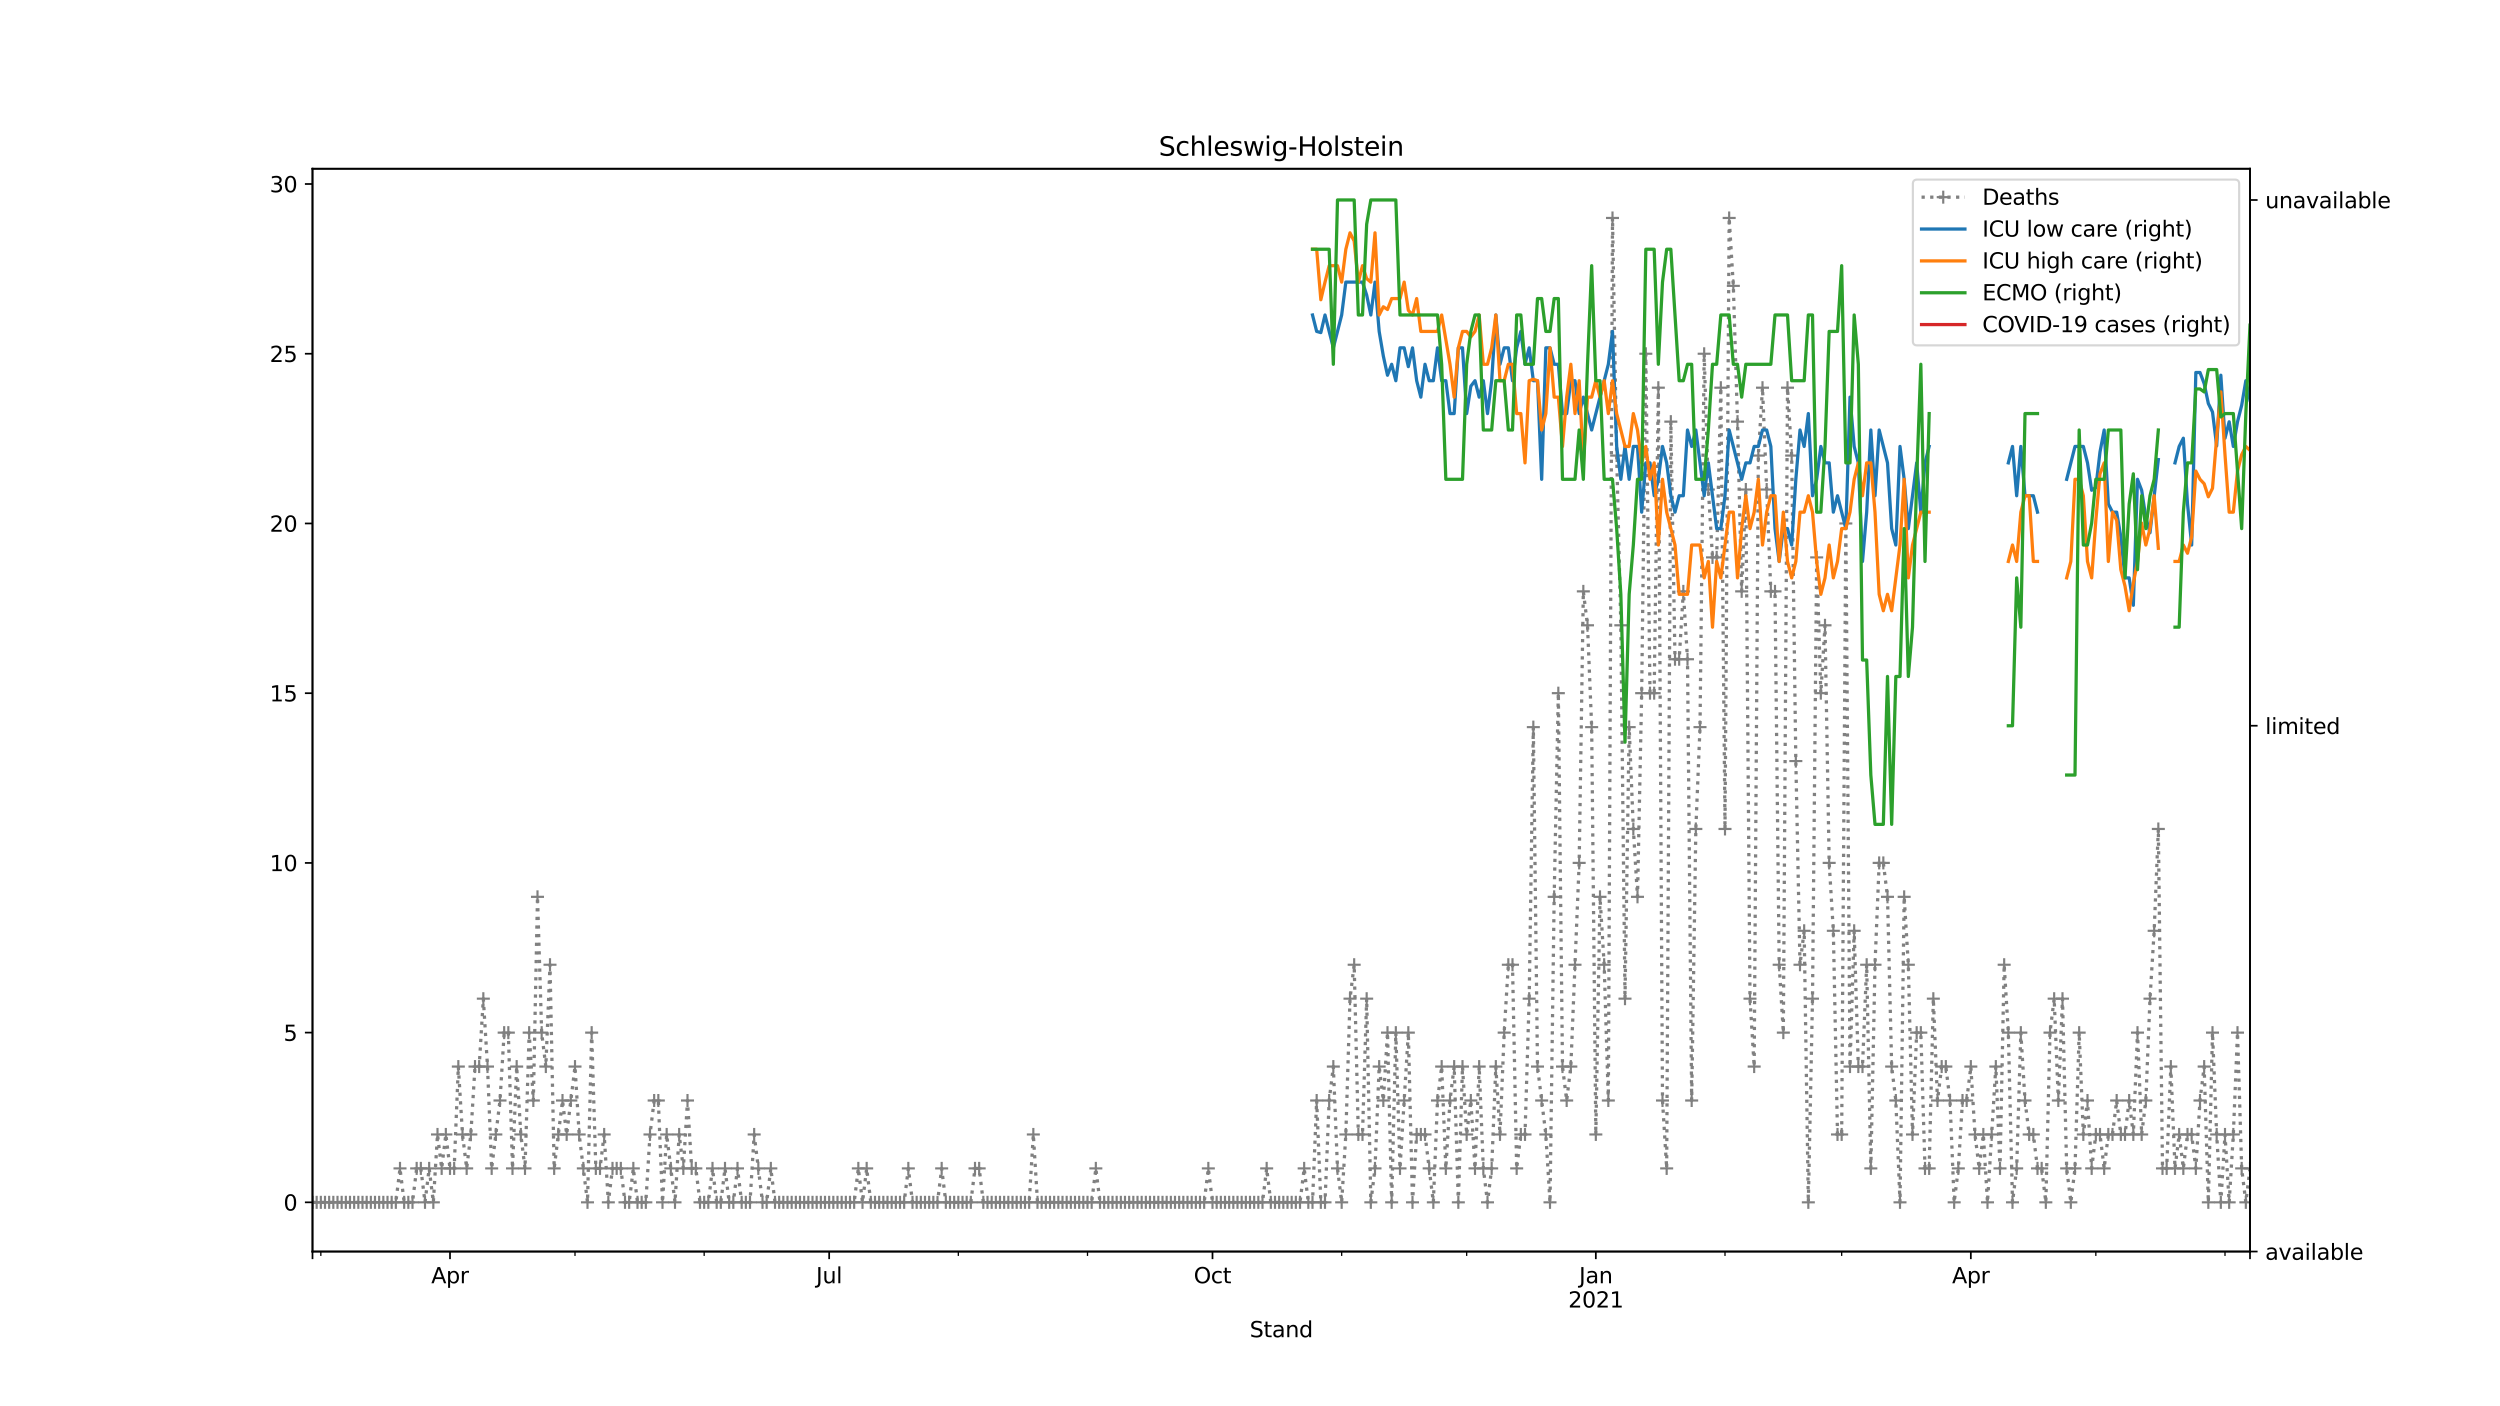 <?xml version="1.0" encoding="utf-8" standalone="no"?>
<!DOCTYPE svg PUBLIC "-//W3C//DTD SVG 1.1//EN"
  "http://www.w3.org/Graphics/SVG/1.1/DTD/svg11.dtd">
<svg height="648pt" version="1.1" viewBox="0 0 1152 648" width="1152pt" xmlns="http://www.w3.org/2000/svg" xmlns:xlink="http://www.w3.org/1999/xlink">
 <defs>
  <style type="text/css">*{stroke-linecap:butt;stroke-linejoin:round;}</style>
 </defs>
 <g id="figure_1">
  <g id="patch_1">
   <path d="M 0 648 
L 1152 648 
L 1152 0 
L 0 0 
z
" style="fill:#ffffff;"/>
  </g>
  <g id="axes_1">
   <g id="patch_2">
    <path d="M 144 576.72 
L 1036.8 576.72 
L 1036.8 77.76 
L 144 77.76 
z
" style="fill:#ffffff;"/>
   </g>
   <g id="matplotlib.axis_1">
    <g id="xtick_1">
     <g id="line2d_1">
      <defs>
       <path d="M 0 0 
L 0 3.5 
" id="ma609e9e976" style="stroke:#000000;stroke-width:0.8;"/>
      </defs>
      <g>
       <use style="stroke:#000000;stroke-width:0.8;" x="144" xlink:href="#ma609e9e976" y="576.72"/>
      </g>
     </g>
    </g>
    <g id="xtick_2">
     <g id="line2d_2">
      <g>
       <use style="stroke:#000000;stroke-width:0.8;" x="207.36" xlink:href="#ma609e9e976" y="576.72"/>
      </g>
     </g>
     <g id="text_1">
      <!-- Apr -->
      <g transform="translate(198.71 591.318)scale(0.1 -0.1)">
       <defs>
        <path d="M 2188 4044 
L 1331 1722 
L 3047 1722 
L 2188 4044 
z
M 1831 4666 
L 2547 4666 
L 4325 0 
L 3669 0 
L 3244 1197 
L 1141 1197 
L 716 0 
L 50 0 
L 1831 4666 
z
" id="DejaVuSans-41" transform="scale(0.016)"/>
        <path d="M 1159 525 
L 1159 -1331 
L 581 -1331 
L 581 3500 
L 1159 3500 
L 1159 2969 
Q 1341 3281 1617 3432 
Q 1894 3584 2278 3584 
Q 2916 3584 3314 3078 
Q 3713 2572 3713 1747 
Q 3713 922 3314 415 
Q 2916 -91 2278 -91 
Q 1894 -91 1617 61 
Q 1341 213 1159 525 
z
M 3116 1747 
Q 3116 2381 2855 2742 
Q 2594 3103 2138 3103 
Q 1681 3103 1420 2742 
Q 1159 2381 1159 1747 
Q 1159 1113 1420 752 
Q 1681 391 2138 391 
Q 2594 391 2855 752 
Q 3116 1113 3116 1747 
z
" id="DejaVuSans-70" transform="scale(0.016)"/>
        <path d="M 2631 2963 
Q 2534 3019 2420 3045 
Q 2306 3072 2169 3072 
Q 1681 3072 1420 2755 
Q 1159 2438 1159 1844 
L 1159 0 
L 581 0 
L 581 3500 
L 1159 3500 
L 1159 2956 
Q 1341 3275 1631 3429 
Q 1922 3584 2338 3584 
Q 2397 3584 2469 3576 
Q 2541 3569 2628 3553 
L 2631 2963 
z
" id="DejaVuSans-72" transform="scale(0.016)"/>
       </defs>
       <use xlink:href="#DejaVuSans-41"/>
       <use x="68.408" xlink:href="#DejaVuSans-70"/>
       <use x="131.885" xlink:href="#DejaVuSans-72"/>
      </g>
     </g>
    </g>
    <g id="xtick_3">
     <g id="line2d_3">
      <g>
       <use style="stroke:#000000;stroke-width:0.8;" x="382.08" xlink:href="#ma609e9e976" y="576.72"/>
      </g>
     </g>
     <g id="text_2">
      <!-- Jul -->
      <g transform="translate(376.047 591.318)scale(0.1 -0.1)">
       <defs>
        <path d="M 628 4666 
L 1259 4666 
L 1259 325 
Q 1259 -519 939 -900 
Q 619 -1281 -91 -1281 
L -331 -1281 
L -331 -750 
L -134 -750 
Q 284 -750 456 -515 
Q 628 -281 628 325 
L 628 4666 
z
" id="DejaVuSans-4a" transform="scale(0.016)"/>
        <path d="M 544 1381 
L 544 3500 
L 1119 3500 
L 1119 1403 
Q 1119 906 1312 657 
Q 1506 409 1894 409 
Q 2359 409 2629 706 
Q 2900 1003 2900 1516 
L 2900 3500 
L 3475 3500 
L 3475 0 
L 2900 0 
L 2900 538 
Q 2691 219 2414 64 
Q 2138 -91 1772 -91 
Q 1169 -91 856 284 
Q 544 659 544 1381 
z
M 1991 3584 
L 1991 3584 
z
" id="DejaVuSans-75" transform="scale(0.016)"/>
        <path d="M 603 4863 
L 1178 4863 
L 1178 0 
L 603 0 
L 603 4863 
z
" id="DejaVuSans-6c" transform="scale(0.016)"/>
       </defs>
       <use xlink:href="#DejaVuSans-4a"/>
       <use x="29.492" xlink:href="#DejaVuSans-75"/>
       <use x="92.871" xlink:href="#DejaVuSans-6c"/>
      </g>
     </g>
    </g>
    <g id="xtick_4">
     <g id="line2d_4">
      <g>
       <use style="stroke:#000000;stroke-width:0.8;" x="558.72" xlink:href="#ma609e9e976" y="576.72"/>
      </g>
     </g>
     <g id="text_3">
      <!-- Oct -->
      <g transform="translate(550.075 591.318)scale(0.1 -0.1)">
       <defs>
        <path d="M 2522 4238 
Q 1834 4238 1429 3725 
Q 1025 3213 1025 2328 
Q 1025 1447 1429 934 
Q 1834 422 2522 422 
Q 3209 422 3611 934 
Q 4013 1447 4013 2328 
Q 4013 3213 3611 3725 
Q 3209 4238 2522 4238 
z
M 2522 4750 
Q 3503 4750 4090 4092 
Q 4678 3434 4678 2328 
Q 4678 1225 4090 567 
Q 3503 -91 2522 -91 
Q 1538 -91 948 565 
Q 359 1222 359 2328 
Q 359 3434 948 4092 
Q 1538 4750 2522 4750 
z
" id="DejaVuSans-4f" transform="scale(0.016)"/>
        <path d="M 3122 3366 
L 3122 2828 
Q 2878 2963 2633 3030 
Q 2388 3097 2138 3097 
Q 1578 3097 1268 2742 
Q 959 2388 959 1747 
Q 959 1106 1268 751 
Q 1578 397 2138 397 
Q 2388 397 2633 464 
Q 2878 531 3122 666 
L 3122 134 
Q 2881 22 2623 -34 
Q 2366 -91 2075 -91 
Q 1284 -91 818 406 
Q 353 903 353 1747 
Q 353 2603 823 3093 
Q 1294 3584 2113 3584 
Q 2378 3584 2631 3529 
Q 2884 3475 3122 3366 
z
" id="DejaVuSans-63" transform="scale(0.016)"/>
        <path d="M 1172 4494 
L 1172 3500 
L 2356 3500 
L 2356 3053 
L 1172 3053 
L 1172 1153 
Q 1172 725 1289 603 
Q 1406 481 1766 481 
L 2356 481 
L 2356 0 
L 1766 0 
Q 1100 0 847 248 
Q 594 497 594 1153 
L 594 3053 
L 172 3053 
L 172 3500 
L 594 3500 
L 594 4494 
L 1172 4494 
z
" id="DejaVuSans-74" transform="scale(0.016)"/>
       </defs>
       <use xlink:href="#DejaVuSans-4f"/>
       <use x="78.711" xlink:href="#DejaVuSans-63"/>
       <use x="133.691" xlink:href="#DejaVuSans-74"/>
      </g>
     </g>
    </g>
    <g id="xtick_5">
     <g id="line2d_5">
      <g>
       <use style="stroke:#000000;stroke-width:0.8;" x="735.36" xlink:href="#ma609e9e976" y="576.72"/>
      </g>
     </g>
     <g id="text_4">
      <!-- Jan -->
      <g transform="translate(727.652 591.318)scale(0.1 -0.1)">
       <defs>
        <path d="M 2194 1759 
Q 1497 1759 1228 1600 
Q 959 1441 959 1056 
Q 959 750 1161 570 
Q 1363 391 1709 391 
Q 2188 391 2477 730 
Q 2766 1069 2766 1631 
L 2766 1759 
L 2194 1759 
z
M 3341 1997 
L 3341 0 
L 2766 0 
L 2766 531 
Q 2569 213 2275 61 
Q 1981 -91 1556 -91 
Q 1019 -91 701 211 
Q 384 513 384 1019 
Q 384 1609 779 1909 
Q 1175 2209 1959 2209 
L 2766 2209 
L 2766 2266 
Q 2766 2663 2505 2880 
Q 2244 3097 1772 3097 
Q 1472 3097 1187 3025 
Q 903 2953 641 2809 
L 641 3341 
Q 956 3463 1253 3523 
Q 1550 3584 1831 3584 
Q 2591 3584 2966 3190 
Q 3341 2797 3341 1997 
z
" id="DejaVuSans-61" transform="scale(0.016)"/>
        <path d="M 3513 2113 
L 3513 0 
L 2938 0 
L 2938 2094 
Q 2938 2591 2744 2837 
Q 2550 3084 2163 3084 
Q 1697 3084 1428 2787 
Q 1159 2491 1159 1978 
L 1159 0 
L 581 0 
L 581 3500 
L 1159 3500 
L 1159 2956 
Q 1366 3272 1645 3428 
Q 1925 3584 2291 3584 
Q 2894 3584 3203 3211 
Q 3513 2838 3513 2113 
z
" id="DejaVuSans-6e" transform="scale(0.016)"/>
       </defs>
       <use xlink:href="#DejaVuSans-4a"/>
       <use x="29.492" xlink:href="#DejaVuSans-61"/>
       <use x="90.771" xlink:href="#DejaVuSans-6e"/>
      </g>
      <!-- 2021 -->
      <g transform="translate(722.635 602.516)scale(0.1 -0.1)">
       <defs>
        <path d="M 1228 531 
L 3431 531 
L 3431 0 
L 469 0 
L 469 531 
Q 828 903 1448 1529 
Q 2069 2156 2228 2338 
Q 2531 2678 2651 2914 
Q 2772 3150 2772 3378 
Q 2772 3750 2511 3984 
Q 2250 4219 1831 4219 
Q 1534 4219 1204 4116 
Q 875 4013 500 3803 
L 500 4441 
Q 881 4594 1212 4672 
Q 1544 4750 1819 4750 
Q 2544 4750 2975 4387 
Q 3406 4025 3406 3419 
Q 3406 3131 3298 2873 
Q 3191 2616 2906 2266 
Q 2828 2175 2409 1742 
Q 1991 1309 1228 531 
z
" id="DejaVuSans-32" transform="scale(0.016)"/>
        <path d="M 2034 4250 
Q 1547 4250 1301 3770 
Q 1056 3291 1056 2328 
Q 1056 1369 1301 889 
Q 1547 409 2034 409 
Q 2525 409 2770 889 
Q 3016 1369 3016 2328 
Q 3016 3291 2770 3770 
Q 2525 4250 2034 4250 
z
M 2034 4750 
Q 2819 4750 3233 4129 
Q 3647 3509 3647 2328 
Q 3647 1150 3233 529 
Q 2819 -91 2034 -91 
Q 1250 -91 836 529 
Q 422 1150 422 2328 
Q 422 3509 836 4129 
Q 1250 4750 2034 4750 
z
" id="DejaVuSans-30" transform="scale(0.016)"/>
        <path d="M 794 531 
L 1825 531 
L 1825 4091 
L 703 3866 
L 703 4441 
L 1819 4666 
L 2450 4666 
L 2450 531 
L 3481 531 
L 3481 0 
L 794 0 
L 794 531 
z
" id="DejaVuSans-31" transform="scale(0.016)"/>
       </defs>
       <use xlink:href="#DejaVuSans-32"/>
       <use x="63.623" xlink:href="#DejaVuSans-30"/>
       <use x="127.246" xlink:href="#DejaVuSans-32"/>
       <use x="190.869" xlink:href="#DejaVuSans-31"/>
      </g>
     </g>
    </g>
    <g id="xtick_6">
     <g id="line2d_6">
      <g>
       <use style="stroke:#000000;stroke-width:0.8;" x="908.16" xlink:href="#ma609e9e976" y="576.72"/>
      </g>
     </g>
     <g id="text_5">
      <!-- Apr -->
      <g transform="translate(899.51 591.318)scale(0.1 -0.1)">
       <use xlink:href="#DejaVuSans-41"/>
       <use x="68.408" xlink:href="#DejaVuSans-70"/>
       <use x="131.885" xlink:href="#DejaVuSans-72"/>
      </g>
     </g>
    </g>
    <g id="xtick_7">
     <g id="line2d_7">
      <g>
       <use style="stroke:#000000;stroke-width:0.8;" x="1036.8" xlink:href="#ma609e9e976" y="576.72"/>
      </g>
     </g>
    </g>
    <g id="xtick_8">
     <g id="line2d_8">
      <defs>
       <path d="M 0 0 
L 0 2 
" id="m6f3cbc2661" style="stroke:#000000;stroke-width:0.6;"/>
      </defs>
      <g>
       <use style="stroke:#000000;stroke-width:0.6;" x="147.84" xlink:href="#m6f3cbc2661" y="576.72"/>
      </g>
     </g>
    </g>
    <g id="xtick_9">
     <g id="line2d_9">
      <g>
       <use style="stroke:#000000;stroke-width:0.6;" x="264.96" xlink:href="#m6f3cbc2661" y="576.72"/>
      </g>
     </g>
    </g>
    <g id="xtick_10">
     <g id="line2d_10">
      <g>
       <use style="stroke:#000000;stroke-width:0.6;" x="324.48" xlink:href="#m6f3cbc2661" y="576.72"/>
      </g>
     </g>
    </g>
    <g id="xtick_11">
     <g id="line2d_11">
      <g>
       <use style="stroke:#000000;stroke-width:0.6;" x="441.6" xlink:href="#m6f3cbc2661" y="576.72"/>
      </g>
     </g>
    </g>
    <g id="xtick_12">
     <g id="line2d_12">
      <g>
       <use style="stroke:#000000;stroke-width:0.6;" x="501.12" xlink:href="#m6f3cbc2661" y="576.72"/>
      </g>
     </g>
    </g>
    <g id="xtick_13">
     <g id="line2d_13">
      <g>
       <use style="stroke:#000000;stroke-width:0.6;" x="618.24" xlink:href="#m6f3cbc2661" y="576.72"/>
      </g>
     </g>
    </g>
    <g id="xtick_14">
     <g id="line2d_14">
      <g>
       <use style="stroke:#000000;stroke-width:0.6;" x="675.84" xlink:href="#m6f3cbc2661" y="576.72"/>
      </g>
     </g>
    </g>
    <g id="xtick_15">
     <g id="line2d_15">
      <g>
       <use style="stroke:#000000;stroke-width:0.6;" x="794.88" xlink:href="#m6f3cbc2661" y="576.72"/>
      </g>
     </g>
    </g>
    <g id="xtick_16">
     <g id="line2d_16">
      <g>
       <use style="stroke:#000000;stroke-width:0.6;" x="848.64" xlink:href="#m6f3cbc2661" y="576.72"/>
      </g>
     </g>
    </g>
    <g id="xtick_17">
     <g id="line2d_17">
      <g>
       <use style="stroke:#000000;stroke-width:0.6;" x="965.76" xlink:href="#m6f3cbc2661" y="576.72"/>
      </g>
     </g>
    </g>
    <g id="xtick_18">
     <g id="line2d_18">
      <g>
       <use style="stroke:#000000;stroke-width:0.6;" x="1025.28" xlink:href="#m6f3cbc2661" y="576.72"/>
      </g>
     </g>
    </g>
    <g id="text_6">
     <!-- Stand -->
     <g transform="translate(575.859 616.194)scale(0.1 -0.1)">
      <defs>
       <path d="M 3425 4513 
L 3425 3897 
Q 3066 4069 2747 4153 
Q 2428 4238 2131 4238 
Q 1616 4238 1336 4038 
Q 1056 3838 1056 3469 
Q 1056 3159 1242 3001 
Q 1428 2844 1947 2747 
L 2328 2669 
Q 3034 2534 3370 2195 
Q 3706 1856 3706 1288 
Q 3706 609 3251 259 
Q 2797 -91 1919 -91 
Q 1588 -91 1214 -16 
Q 841 59 441 206 
L 441 856 
Q 825 641 1194 531 
Q 1563 422 1919 422 
Q 2459 422 2753 634 
Q 3047 847 3047 1241 
Q 3047 1584 2836 1778 
Q 2625 1972 2144 2069 
L 1759 2144 
Q 1053 2284 737 2584 
Q 422 2884 422 3419 
Q 422 4038 858 4394 
Q 1294 4750 2059 4750 
Q 2388 4750 2728 4690 
Q 3069 4631 3425 4513 
z
" id="DejaVuSans-53" transform="scale(0.016)"/>
       <path d="M 2906 2969 
L 2906 4863 
L 3481 4863 
L 3481 0 
L 2906 0 
L 2906 525 
Q 2725 213 2448 61 
Q 2172 -91 1784 -91 
Q 1150 -91 751 415 
Q 353 922 353 1747 
Q 353 2572 751 3078 
Q 1150 3584 1784 3584 
Q 2172 3584 2448 3432 
Q 2725 3281 2906 2969 
z
M 947 1747 
Q 947 1113 1208 752 
Q 1469 391 1925 391 
Q 2381 391 2643 752 
Q 2906 1113 2906 1747 
Q 2906 2381 2643 2742 
Q 2381 3103 1925 3103 
Q 1469 3103 1208 2742 
Q 947 2381 947 1747 
z
" id="DejaVuSans-64" transform="scale(0.016)"/>
      </defs>
      <use xlink:href="#DejaVuSans-53"/>
      <use x="63.477" xlink:href="#DejaVuSans-74"/>
      <use x="102.686" xlink:href="#DejaVuSans-61"/>
      <use x="163.965" xlink:href="#DejaVuSans-6e"/>
      <use x="227.344" xlink:href="#DejaVuSans-64"/>
     </g>
    </g>
   </g>
   <g id="matplotlib.axis_2">
    <g id="ytick_1">
     <g id="line2d_19">
      <defs>
       <path d="M 0 0 
L -3.5 0 
" id="m8d2d0a1c1c" style="stroke:#000000;stroke-width:0.8;"/>
      </defs>
      <g>
       <use style="stroke:#000000;stroke-width:0.8;" x="144" xlink:href="#m8d2d0a1c1c" y="554.04"/>
      </g>
     </g>
     <g id="text_7">
      <!-- 0 -->
      <g transform="translate(130.637 557.839)scale(0.1 -0.1)">
       <use xlink:href="#DejaVuSans-30"/>
      </g>
     </g>
    </g>
    <g id="ytick_2">
     <g id="line2d_20">
      <g>
       <use style="stroke:#000000;stroke-width:0.8;" x="144" xlink:href="#m8d2d0a1c1c" y="475.833"/>
      </g>
     </g>
     <g id="text_8">
      <!-- 5 -->
      <g transform="translate(130.637 479.632)scale(0.1 -0.1)">
       <defs>
        <path d="M 691 4666 
L 3169 4666 
L 3169 4134 
L 1269 4134 
L 1269 2991 
Q 1406 3038 1543 3061 
Q 1681 3084 1819 3084 
Q 2600 3084 3056 2656 
Q 3513 2228 3513 1497 
Q 3513 744 3044 326 
Q 2575 -91 1722 -91 
Q 1428 -91 1123 -41 
Q 819 9 494 109 
L 494 744 
Q 775 591 1075 516 
Q 1375 441 1709 441 
Q 2250 441 2565 725 
Q 2881 1009 2881 1497 
Q 2881 1984 2565 2268 
Q 2250 2553 1709 2553 
Q 1456 2553 1204 2497 
Q 953 2441 691 2322 
L 691 4666 
z
" id="DejaVuSans-35" transform="scale(0.016)"/>
       </defs>
       <use xlink:href="#DejaVuSans-35"/>
      </g>
     </g>
    </g>
    <g id="ytick_3">
     <g id="line2d_21">
      <g>
       <use style="stroke:#000000;stroke-width:0.8;" x="144" xlink:href="#m8d2d0a1c1c" y="397.626"/>
      </g>
     </g>
     <g id="text_9">
      <!-- 10 -->
      <g transform="translate(124.275 401.425)scale(0.1 -0.1)">
       <use xlink:href="#DejaVuSans-31"/>
       <use x="63.623" xlink:href="#DejaVuSans-30"/>
      </g>
     </g>
    </g>
    <g id="ytick_4">
     <g id="line2d_22">
      <g>
       <use style="stroke:#000000;stroke-width:0.8;" x="144" xlink:href="#m8d2d0a1c1c" y="319.419"/>
      </g>
     </g>
     <g id="text_10">
      <!-- 15 -->
      <g transform="translate(124.275 323.219)scale(0.1 -0.1)">
       <use xlink:href="#DejaVuSans-31"/>
       <use x="63.623" xlink:href="#DejaVuSans-35"/>
      </g>
     </g>
    </g>
    <g id="ytick_5">
     <g id="line2d_23">
      <g>
       <use style="stroke:#000000;stroke-width:0.8;" x="144" xlink:href="#m8d2d0a1c1c" y="241.212"/>
      </g>
     </g>
     <g id="text_11">
      <!-- 20 -->
      <g transform="translate(124.275 245.012)scale(0.1 -0.1)">
       <use xlink:href="#DejaVuSans-32"/>
       <use x="63.623" xlink:href="#DejaVuSans-30"/>
      </g>
     </g>
    </g>
    <g id="ytick_6">
     <g id="line2d_24">
      <g>
       <use style="stroke:#000000;stroke-width:0.8;" x="144" xlink:href="#m8d2d0a1c1c" y="163.006"/>
      </g>
     </g>
     <g id="text_12">
      <!-- 25 -->
      <g transform="translate(124.275 166.805)scale(0.1 -0.1)">
       <use xlink:href="#DejaVuSans-32"/>
       <use x="63.623" xlink:href="#DejaVuSans-35"/>
      </g>
     </g>
    </g>
    <g id="ytick_7">
     <g id="line2d_25">
      <g>
       <use style="stroke:#000000;stroke-width:0.8;" x="144" xlink:href="#m8d2d0a1c1c" y="84.799"/>
      </g>
     </g>
     <g id="text_13">
      <!-- 30 -->
      <g transform="translate(124.275 88.598)scale(0.1 -0.1)">
       <defs>
        <path d="M 2597 2516 
Q 3050 2419 3304 2112 
Q 3559 1806 3559 1356 
Q 3559 666 3084 287 
Q 2609 -91 1734 -91 
Q 1441 -91 1130 -33 
Q 819 25 488 141 
L 488 750 
Q 750 597 1062 519 
Q 1375 441 1716 441 
Q 2309 441 2620 675 
Q 2931 909 2931 1356 
Q 2931 1769 2642 2001 
Q 2353 2234 1838 2234 
L 1294 2234 
L 1294 2753 
L 1863 2753 
Q 2328 2753 2575 2939 
Q 2822 3125 2822 3475 
Q 2822 3834 2567 4026 
Q 2313 4219 1838 4219 
Q 1578 4219 1281 4162 
Q 984 4106 628 3988 
L 628 4550 
Q 988 4650 1302 4700 
Q 1616 4750 1894 4750 
Q 2613 4750 3031 4423 
Q 3450 4097 3450 3541 
Q 3450 3153 3228 2886 
Q 3006 2619 2597 2516 
z
" id="DejaVuSans-33" transform="scale(0.016)"/>
       </defs>
       <use xlink:href="#DejaVuSans-33"/>
       <use x="63.623" xlink:href="#DejaVuSans-30"/>
      </g>
     </g>
    </g>
   </g>
   <g id="line2d_26">
    <path clip-path="url(#p57783f6f6c)" d="M 144 554.04 
L 182.4 554.04 
L 184.32 538.399 
L 186.24 554.04 
L 190.08 554.04 
L 192 538.399 
L 193.92 538.399 
L 195.84 554.04 
L 197.76 538.399 
L 199.68 554.04 
L 201.6 522.757 
L 203.52 538.399 
L 205.44 522.757 
L 207.36 538.399 
L 209.28 538.399 
L 211.2 491.474 
L 213.12 522.757 
L 215.04 538.399 
L 216.96 522.757 
L 218.88 491.474 
L 220.8 491.474 
L 222.72 460.192 
L 224.64 491.474 
L 226.56 538.399 
L 230.4 507.116 
L 232.32 475.833 
L 234.24 475.833 
L 236.16 538.399 
L 238.08 491.474 
L 240 522.757 
L 241.92 538.399 
L 243.84 475.833 
L 245.76 507.116 
L 247.68 413.268 
L 249.6 475.833 
L 251.52 491.474 
L 253.44 444.55 
L 255.36 538.399 
L 259.2 507.116 
L 261.12 522.757 
L 264.96 491.474 
L 266.88 522.757 
L 270.72 554.04 
L 272.64 475.833 
L 274.56 538.399 
L 276.48 538.399 
L 278.4 522.757 
L 280.32 554.04 
L 282.24 538.399 
L 286.08 538.399 
L 288 554.04 
L 289.92 554.04 
L 291.84 538.399 
L 293.76 554.04 
L 297.6 554.04 
L 299.52 522.757 
L 301.44 507.116 
L 303.36 507.116 
L 305.28 554.04 
L 307.2 522.757 
L 311.04 554.04 
L 312.96 522.757 
L 314.88 538.399 
L 316.8 507.116 
L 318.72 538.399 
L 320.64 538.399 
L 322.56 554.04 
L 326.4 554.04 
L 328.32 538.399 
L 330.24 554.04 
L 332.16 554.04 
L 334.08 538.399 
L 336 554.04 
L 337.92 554.04 
L 339.84 538.399 
L 341.76 554.04 
L 345.6 554.04 
L 347.52 522.757 
L 351.36 554.04 
L 353.28 554.04 
L 355.2 538.399 
L 357.12 554.04 
L 393.6 554.04 
L 395.52 538.399 
L 397.44 554.04 
L 399.36 538.399 
L 401.28 554.04 
L 416.64 554.04 
L 418.56 538.399 
L 420.48 554.04 
L 432 554.04 
L 433.92 538.399 
L 435.84 554.04 
L 447.36 554.04 
L 449.28 538.399 
L 451.2 538.399 
L 453.12 554.04 
L 474.24 554.04 
L 476.16 522.757 
L 478.08 554.04 
L 503.04 554.04 
L 504.96 538.399 
L 506.88 554.04 
L 554.88 554.04 
L 556.8 538.399 
L 558.72 554.04 
L 581.76 554.04 
L 583.68 538.399 
L 585.6 554.04 
L 599.04 554.04 
L 600.96 538.399 
L 602.88 554.04 
L 604.8 554.04 
L 606.72 507.116 
L 608.64 554.04 
L 610.56 554.04 
L 612.48 507.116 
L 614.4 491.474 
L 616.32 538.399 
L 618.24 554.04 
L 620.16 522.757 
L 622.08 460.192 
L 624 444.55 
L 625.92 522.757 
L 627.84 522.757 
L 629.76 460.192 
L 631.68 554.04 
L 633.6 538.399 
L 635.52 491.474 
L 637.44 507.116 
L 639.36 475.833 
L 641.28 554.04 
L 643.2 475.833 
L 645.12 538.399 
L 648.96 475.833 
L 650.88 554.04 
L 652.8 522.757 
L 656.64 522.757 
L 660.48 554.04 
L 662.4 507.116 
L 664.32 491.474 
L 666.24 538.399 
L 668.16 507.116 
L 670.08 491.474 
L 672 554.04 
L 673.92 491.474 
L 675.84 522.757 
L 677.76 507.116 
L 679.68 538.399 
L 681.6 491.474 
L 683.52 538.399 
L 685.44 554.04 
L 687.36 538.399 
L 689.28 491.474 
L 691.2 522.757 
L 693.12 475.833 
L 695.04 444.55 
L 696.96 444.55 
L 698.88 538.399 
L 700.8 522.757 
L 702.72 522.757 
L 704.64 460.192 
L 706.56 335.061 
L 708.48 491.474 
L 712.32 522.757 
L 714.24 554.04 
L 716.16 413.268 
L 718.08 319.419 
L 720 491.474 
L 721.92 507.116 
L 723.84 491.474 
L 727.68 397.626 
L 729.6 272.495 
L 731.52 288.137 
L 733.44 335.061 
L 735.36 522.757 
L 737.28 413.268 
L 739.2 444.55 
L 741.12 507.116 
L 743.04 100.44 
L 744.96 209.93 
L 746.88 288.137 
L 748.8 460.192 
L 750.72 335.061 
L 752.64 381.985 
L 754.56 413.268 
L 756.48 319.419 
L 758.4 163.006 
L 760.32 319.419 
L 762.24 319.419 
L 764.16 178.647 
L 766.08 507.116 
L 768 538.399 
L 769.92 194.288 
L 771.84 303.778 
L 773.76 303.778 
L 775.68 272.495 
L 777.6 303.778 
L 779.52 507.116 
L 781.44 381.985 
L 783.36 335.061 
L 785.28 163.006 
L 787.2 225.571 
L 789.12 256.854 
L 791.04 256.854 
L 792.96 178.647 
L 794.88 381.985 
L 796.8 100.44 
L 798.72 131.723 
L 800.64 194.288 
L 802.56 272.495 
L 804.48 225.571 
L 806.4 460.192 
L 808.32 491.474 
L 810.24 209.93 
L 812.16 178.647 
L 816 272.495 
L 817.92 272.495 
L 819.84 444.55 
L 821.76 475.833 
L 823.68 178.647 
L 825.6 209.93 
L 827.52 350.702 
L 829.44 444.55 
L 831.36 428.909 
L 833.28 554.04 
L 835.2 460.192 
L 837.12 256.854 
L 839.04 319.419 
L 840.96 288.137 
L 842.88 397.626 
L 844.8 428.909 
L 846.72 522.757 
L 848.64 522.757 
L 850.56 241.212 
L 852.48 491.474 
L 854.4 428.909 
L 856.32 491.474 
L 858.24 491.474 
L 860.16 444.55 
L 862.08 538.399 
L 864 444.55 
L 865.92 397.626 
L 867.84 397.626 
L 869.76 413.268 
L 871.68 491.474 
L 873.6 507.116 
L 875.52 554.04 
L 877.44 413.268 
L 879.36 444.55 
L 881.28 522.757 
L 883.2 475.833 
L 885.12 475.833 
L 887.04 538.399 
L 888.96 538.399 
L 890.88 460.192 
L 892.8 507.116 
L 894.72 491.474 
L 896.64 491.474 
L 898.56 507.116 
L 900.48 554.04 
L 902.4 538.399 
L 904.32 507.116 
L 906.24 507.116 
L 908.16 491.474 
L 910.08 522.757 
L 912 538.399 
L 913.92 522.757 
L 915.84 554.04 
L 919.68 491.474 
L 921.6 538.399 
L 923.52 444.55 
L 925.44 475.833 
L 927.36 554.04 
L 929.28 538.399 
L 931.2 475.833 
L 933.12 507.116 
L 935.04 522.757 
L 936.96 522.757 
L 938.88 538.399 
L 940.8 538.399 
L 942.72 554.04 
L 944.64 475.833 
L 946.56 460.192 
L 948.48 507.116 
L 950.4 460.192 
L 952.32 538.399 
L 954.24 554.04 
L 956.16 538.399 
L 958.08 475.833 
L 960 522.757 
L 961.92 507.116 
L 963.84 538.399 
L 965.76 522.757 
L 967.68 522.757 
L 969.6 538.399 
L 971.52 522.757 
L 973.44 522.757 
L 975.36 507.116 
L 977.28 522.757 
L 979.2 522.757 
L 981.12 507.116 
L 983.04 522.757 
L 984.96 475.833 
L 986.88 522.757 
L 988.8 507.116 
L 990.72 460.192 
L 992.64 428.909 
L 994.56 381.985 
L 996.48 538.399 
L 998.4 538.399 
L 1000.32 491.474 
L 1002.24 538.399 
L 1004.16 522.757 
L 1006.08 538.399 
L 1008 522.757 
L 1009.92 522.757 
L 1011.84 538.399 
L 1013.76 507.116 
L 1015.68 491.474 
L 1017.6 554.04 
L 1019.52 475.833 
L 1021.44 522.757 
L 1023.36 554.04 
L 1025.28 522.757 
L 1027.2 554.04 
L 1029.12 522.757 
L 1031.04 475.833 
L 1032.96 538.399 
L 1034.88 554.04 
L 1036.8 538.399 
L 1036.8 538.399 
" style="fill:none;stroke:#808080;stroke-dasharray:1.5,2.475;stroke-dashoffset:0;stroke-width:1.5;"/>
    <defs>
     <path d="M -3 0 
L 3 0 
M 0 3 
L 0 -3 
" id="m3b6fceec23" style="stroke:#808080;"/>
    </defs>
    <g clip-path="url(#p57783f6f6c)">
     <use style="fill:#808080;stroke:#808080;" x="144" xlink:href="#m3b6fceec23" y="554.04"/>
     <use style="fill:#808080;stroke:#808080;" x="145.92" xlink:href="#m3b6fceec23" y="554.04"/>
     <use style="fill:#808080;stroke:#808080;" x="147.84" xlink:href="#m3b6fceec23" y="554.04"/>
     <use style="fill:#808080;stroke:#808080;" x="149.76" xlink:href="#m3b6fceec23" y="554.04"/>
     <use style="fill:#808080;stroke:#808080;" x="151.68" xlink:href="#m3b6fceec23" y="554.04"/>
     <use style="fill:#808080;stroke:#808080;" x="153.6" xlink:href="#m3b6fceec23" y="554.04"/>
     <use style="fill:#808080;stroke:#808080;" x="155.52" xlink:href="#m3b6fceec23" y="554.04"/>
     <use style="fill:#808080;stroke:#808080;" x="157.44" xlink:href="#m3b6fceec23" y="554.04"/>
     <use style="fill:#808080;stroke:#808080;" x="159.36" xlink:href="#m3b6fceec23" y="554.04"/>
     <use style="fill:#808080;stroke:#808080;" x="161.28" xlink:href="#m3b6fceec23" y="554.04"/>
     <use style="fill:#808080;stroke:#808080;" x="163.2" xlink:href="#m3b6fceec23" y="554.04"/>
     <use style="fill:#808080;stroke:#808080;" x="165.12" xlink:href="#m3b6fceec23" y="554.04"/>
     <use style="fill:#808080;stroke:#808080;" x="167.04" xlink:href="#m3b6fceec23" y="554.04"/>
     <use style="fill:#808080;stroke:#808080;" x="168.96" xlink:href="#m3b6fceec23" y="554.04"/>
     <use style="fill:#808080;stroke:#808080;" x="170.88" xlink:href="#m3b6fceec23" y="554.04"/>
     <use style="fill:#808080;stroke:#808080;" x="172.8" xlink:href="#m3b6fceec23" y="554.04"/>
     <use style="fill:#808080;stroke:#808080;" x="174.72" xlink:href="#m3b6fceec23" y="554.04"/>
     <use style="fill:#808080;stroke:#808080;" x="176.64" xlink:href="#m3b6fceec23" y="554.04"/>
     <use style="fill:#808080;stroke:#808080;" x="178.56" xlink:href="#m3b6fceec23" y="554.04"/>
     <use style="fill:#808080;stroke:#808080;" x="180.48" xlink:href="#m3b6fceec23" y="554.04"/>
     <use style="fill:#808080;stroke:#808080;" x="182.4" xlink:href="#m3b6fceec23" y="554.04"/>
     <use style="fill:#808080;stroke:#808080;" x="184.32" xlink:href="#m3b6fceec23" y="538.399"/>
     <use style="fill:#808080;stroke:#808080;" x="186.24" xlink:href="#m3b6fceec23" y="554.04"/>
     <use style="fill:#808080;stroke:#808080;" x="188.16" xlink:href="#m3b6fceec23" y="554.04"/>
     <use style="fill:#808080;stroke:#808080;" x="190.08" xlink:href="#m3b6fceec23" y="554.04"/>
     <use style="fill:#808080;stroke:#808080;" x="192" xlink:href="#m3b6fceec23" y="538.399"/>
     <use style="fill:#808080;stroke:#808080;" x="193.92" xlink:href="#m3b6fceec23" y="538.399"/>
     <use style="fill:#808080;stroke:#808080;" x="195.84" xlink:href="#m3b6fceec23" y="554.04"/>
     <use style="fill:#808080;stroke:#808080;" x="197.76" xlink:href="#m3b6fceec23" y="538.399"/>
     <use style="fill:#808080;stroke:#808080;" x="199.68" xlink:href="#m3b6fceec23" y="554.04"/>
     <use style="fill:#808080;stroke:#808080;" x="201.6" xlink:href="#m3b6fceec23" y="522.757"/>
     <use style="fill:#808080;stroke:#808080;" x="203.52" xlink:href="#m3b6fceec23" y="538.399"/>
     <use style="fill:#808080;stroke:#808080;" x="205.44" xlink:href="#m3b6fceec23" y="522.757"/>
     <use style="fill:#808080;stroke:#808080;" x="207.36" xlink:href="#m3b6fceec23" y="538.399"/>
     <use style="fill:#808080;stroke:#808080;" x="209.28" xlink:href="#m3b6fceec23" y="538.399"/>
     <use style="fill:#808080;stroke:#808080;" x="211.2" xlink:href="#m3b6fceec23" y="491.474"/>
     <use style="fill:#808080;stroke:#808080;" x="213.12" xlink:href="#m3b6fceec23" y="522.757"/>
     <use style="fill:#808080;stroke:#808080;" x="215.04" xlink:href="#m3b6fceec23" y="538.399"/>
     <use style="fill:#808080;stroke:#808080;" x="216.96" xlink:href="#m3b6fceec23" y="522.757"/>
     <use style="fill:#808080;stroke:#808080;" x="218.88" xlink:href="#m3b6fceec23" y="491.474"/>
     <use style="fill:#808080;stroke:#808080;" x="220.8" xlink:href="#m3b6fceec23" y="491.474"/>
     <use style="fill:#808080;stroke:#808080;" x="222.72" xlink:href="#m3b6fceec23" y="460.192"/>
     <use style="fill:#808080;stroke:#808080;" x="224.64" xlink:href="#m3b6fceec23" y="491.474"/>
     <use style="fill:#808080;stroke:#808080;" x="226.56" xlink:href="#m3b6fceec23" y="538.399"/>
     <use style="fill:#808080;stroke:#808080;" x="228.48" xlink:href="#m3b6fceec23" y="522.757"/>
     <use style="fill:#808080;stroke:#808080;" x="230.4" xlink:href="#m3b6fceec23" y="507.116"/>
     <use style="fill:#808080;stroke:#808080;" x="232.32" xlink:href="#m3b6fceec23" y="475.833"/>
     <use style="fill:#808080;stroke:#808080;" x="234.24" xlink:href="#m3b6fceec23" y="475.833"/>
     <use style="fill:#808080;stroke:#808080;" x="236.16" xlink:href="#m3b6fceec23" y="538.399"/>
     <use style="fill:#808080;stroke:#808080;" x="238.08" xlink:href="#m3b6fceec23" y="491.474"/>
     <use style="fill:#808080;stroke:#808080;" x="240" xlink:href="#m3b6fceec23" y="522.757"/>
     <use style="fill:#808080;stroke:#808080;" x="241.92" xlink:href="#m3b6fceec23" y="538.399"/>
     <use style="fill:#808080;stroke:#808080;" x="243.84" xlink:href="#m3b6fceec23" y="475.833"/>
     <use style="fill:#808080;stroke:#808080;" x="245.76" xlink:href="#m3b6fceec23" y="507.116"/>
     <use style="fill:#808080;stroke:#808080;" x="247.68" xlink:href="#m3b6fceec23" y="413.268"/>
     <use style="fill:#808080;stroke:#808080;" x="249.6" xlink:href="#m3b6fceec23" y="475.833"/>
     <use style="fill:#808080;stroke:#808080;" x="251.52" xlink:href="#m3b6fceec23" y="491.474"/>
     <use style="fill:#808080;stroke:#808080;" x="253.44" xlink:href="#m3b6fceec23" y="444.55"/>
     <use style="fill:#808080;stroke:#808080;" x="255.36" xlink:href="#m3b6fceec23" y="538.399"/>
     <use style="fill:#808080;stroke:#808080;" x="257.28" xlink:href="#m3b6fceec23" y="522.757"/>
     <use style="fill:#808080;stroke:#808080;" x="259.2" xlink:href="#m3b6fceec23" y="507.116"/>
     <use style="fill:#808080;stroke:#808080;" x="261.12" xlink:href="#m3b6fceec23" y="522.757"/>
     <use style="fill:#808080;stroke:#808080;" x="263.04" xlink:href="#m3b6fceec23" y="507.116"/>
     <use style="fill:#808080;stroke:#808080;" x="264.96" xlink:href="#m3b6fceec23" y="491.474"/>
     <use style="fill:#808080;stroke:#808080;" x="266.88" xlink:href="#m3b6fceec23" y="522.757"/>
     <use style="fill:#808080;stroke:#808080;" x="268.8" xlink:href="#m3b6fceec23" y="538.399"/>
     <use style="fill:#808080;stroke:#808080;" x="270.72" xlink:href="#m3b6fceec23" y="554.04"/>
     <use style="fill:#808080;stroke:#808080;" x="272.64" xlink:href="#m3b6fceec23" y="475.833"/>
     <use style="fill:#808080;stroke:#808080;" x="274.56" xlink:href="#m3b6fceec23" y="538.399"/>
     <use style="fill:#808080;stroke:#808080;" x="276.48" xlink:href="#m3b6fceec23" y="538.399"/>
     <use style="fill:#808080;stroke:#808080;" x="278.4" xlink:href="#m3b6fceec23" y="522.757"/>
     <use style="fill:#808080;stroke:#808080;" x="280.32" xlink:href="#m3b6fceec23" y="554.04"/>
     <use style="fill:#808080;stroke:#808080;" x="282.24" xlink:href="#m3b6fceec23" y="538.399"/>
     <use style="fill:#808080;stroke:#808080;" x="284.16" xlink:href="#m3b6fceec23" y="538.399"/>
     <use style="fill:#808080;stroke:#808080;" x="286.08" xlink:href="#m3b6fceec23" y="538.399"/>
     <use style="fill:#808080;stroke:#808080;" x="288" xlink:href="#m3b6fceec23" y="554.04"/>
     <use style="fill:#808080;stroke:#808080;" x="289.92" xlink:href="#m3b6fceec23" y="554.04"/>
     <use style="fill:#808080;stroke:#808080;" x="291.84" xlink:href="#m3b6fceec23" y="538.399"/>
     <use style="fill:#808080;stroke:#808080;" x="293.76" xlink:href="#m3b6fceec23" y="554.04"/>
     <use style="fill:#808080;stroke:#808080;" x="295.68" xlink:href="#m3b6fceec23" y="554.04"/>
     <use style="fill:#808080;stroke:#808080;" x="297.6" xlink:href="#m3b6fceec23" y="554.04"/>
     <use style="fill:#808080;stroke:#808080;" x="299.52" xlink:href="#m3b6fceec23" y="522.757"/>
     <use style="fill:#808080;stroke:#808080;" x="301.44" xlink:href="#m3b6fceec23" y="507.116"/>
     <use style="fill:#808080;stroke:#808080;" x="303.36" xlink:href="#m3b6fceec23" y="507.116"/>
     <use style="fill:#808080;stroke:#808080;" x="305.28" xlink:href="#m3b6fceec23" y="554.04"/>
     <use style="fill:#808080;stroke:#808080;" x="307.2" xlink:href="#m3b6fceec23" y="522.757"/>
     <use style="fill:#808080;stroke:#808080;" x="309.12" xlink:href="#m3b6fceec23" y="538.399"/>
     <use style="fill:#808080;stroke:#808080;" x="311.04" xlink:href="#m3b6fceec23" y="554.04"/>
     <use style="fill:#808080;stroke:#808080;" x="312.96" xlink:href="#m3b6fceec23" y="522.757"/>
     <use style="fill:#808080;stroke:#808080;" x="314.88" xlink:href="#m3b6fceec23" y="538.399"/>
     <use style="fill:#808080;stroke:#808080;" x="316.8" xlink:href="#m3b6fceec23" y="507.116"/>
     <use style="fill:#808080;stroke:#808080;" x="318.72" xlink:href="#m3b6fceec23" y="538.399"/>
     <use style="fill:#808080;stroke:#808080;" x="320.64" xlink:href="#m3b6fceec23" y="538.399"/>
     <use style="fill:#808080;stroke:#808080;" x="322.56" xlink:href="#m3b6fceec23" y="554.04"/>
     <use style="fill:#808080;stroke:#808080;" x="324.48" xlink:href="#m3b6fceec23" y="554.04"/>
     <use style="fill:#808080;stroke:#808080;" x="326.4" xlink:href="#m3b6fceec23" y="554.04"/>
     <use style="fill:#808080;stroke:#808080;" x="328.32" xlink:href="#m3b6fceec23" y="538.399"/>
     <use style="fill:#808080;stroke:#808080;" x="330.24" xlink:href="#m3b6fceec23" y="554.04"/>
     <use style="fill:#808080;stroke:#808080;" x="332.16" xlink:href="#m3b6fceec23" y="554.04"/>
     <use style="fill:#808080;stroke:#808080;" x="334.08" xlink:href="#m3b6fceec23" y="538.399"/>
     <use style="fill:#808080;stroke:#808080;" x="336" xlink:href="#m3b6fceec23" y="554.04"/>
     <use style="fill:#808080;stroke:#808080;" x="337.92" xlink:href="#m3b6fceec23" y="554.04"/>
     <use style="fill:#808080;stroke:#808080;" x="339.84" xlink:href="#m3b6fceec23" y="538.399"/>
     <use style="fill:#808080;stroke:#808080;" x="341.76" xlink:href="#m3b6fceec23" y="554.04"/>
     <use style="fill:#808080;stroke:#808080;" x="343.68" xlink:href="#m3b6fceec23" y="554.04"/>
     <use style="fill:#808080;stroke:#808080;" x="345.6" xlink:href="#m3b6fceec23" y="554.04"/>
     <use style="fill:#808080;stroke:#808080;" x="347.52" xlink:href="#m3b6fceec23" y="522.757"/>
     <use style="fill:#808080;stroke:#808080;" x="349.44" xlink:href="#m3b6fceec23" y="538.399"/>
     <use style="fill:#808080;stroke:#808080;" x="351.36" xlink:href="#m3b6fceec23" y="554.04"/>
     <use style="fill:#808080;stroke:#808080;" x="353.28" xlink:href="#m3b6fceec23" y="554.04"/>
     <use style="fill:#808080;stroke:#808080;" x="355.2" xlink:href="#m3b6fceec23" y="538.399"/>
     <use style="fill:#808080;stroke:#808080;" x="357.12" xlink:href="#m3b6fceec23" y="554.04"/>
     <use style="fill:#808080;stroke:#808080;" x="359.04" xlink:href="#m3b6fceec23" y="554.04"/>
     <use style="fill:#808080;stroke:#808080;" x="360.96" xlink:href="#m3b6fceec23" y="554.04"/>
     <use style="fill:#808080;stroke:#808080;" x="362.88" xlink:href="#m3b6fceec23" y="554.04"/>
     <use style="fill:#808080;stroke:#808080;" x="364.8" xlink:href="#m3b6fceec23" y="554.04"/>
     <use style="fill:#808080;stroke:#808080;" x="366.72" xlink:href="#m3b6fceec23" y="554.04"/>
     <use style="fill:#808080;stroke:#808080;" x="368.64" xlink:href="#m3b6fceec23" y="554.04"/>
     <use style="fill:#808080;stroke:#808080;" x="370.56" xlink:href="#m3b6fceec23" y="554.04"/>
     <use style="fill:#808080;stroke:#808080;" x="372.48" xlink:href="#m3b6fceec23" y="554.04"/>
     <use style="fill:#808080;stroke:#808080;" x="374.4" xlink:href="#m3b6fceec23" y="554.04"/>
     <use style="fill:#808080;stroke:#808080;" x="376.32" xlink:href="#m3b6fceec23" y="554.04"/>
     <use style="fill:#808080;stroke:#808080;" x="378.24" xlink:href="#m3b6fceec23" y="554.04"/>
     <use style="fill:#808080;stroke:#808080;" x="380.16" xlink:href="#m3b6fceec23" y="554.04"/>
     <use style="fill:#808080;stroke:#808080;" x="382.08" xlink:href="#m3b6fceec23" y="554.04"/>
     <use style="fill:#808080;stroke:#808080;" x="384" xlink:href="#m3b6fceec23" y="554.04"/>
     <use style="fill:#808080;stroke:#808080;" x="385.92" xlink:href="#m3b6fceec23" y="554.04"/>
     <use style="fill:#808080;stroke:#808080;" x="387.84" xlink:href="#m3b6fceec23" y="554.04"/>
     <use style="fill:#808080;stroke:#808080;" x="389.76" xlink:href="#m3b6fceec23" y="554.04"/>
     <use style="fill:#808080;stroke:#808080;" x="391.68" xlink:href="#m3b6fceec23" y="554.04"/>
     <use style="fill:#808080;stroke:#808080;" x="393.6" xlink:href="#m3b6fceec23" y="554.04"/>
     <use style="fill:#808080;stroke:#808080;" x="395.52" xlink:href="#m3b6fceec23" y="538.399"/>
     <use style="fill:#808080;stroke:#808080;" x="397.44" xlink:href="#m3b6fceec23" y="554.04"/>
     <use style="fill:#808080;stroke:#808080;" x="399.36" xlink:href="#m3b6fceec23" y="538.399"/>
     <use style="fill:#808080;stroke:#808080;" x="401.28" xlink:href="#m3b6fceec23" y="554.04"/>
     <use style="fill:#808080;stroke:#808080;" x="403.2" xlink:href="#m3b6fceec23" y="554.04"/>
     <use style="fill:#808080;stroke:#808080;" x="405.12" xlink:href="#m3b6fceec23" y="554.04"/>
     <use style="fill:#808080;stroke:#808080;" x="407.04" xlink:href="#m3b6fceec23" y="554.04"/>
     <use style="fill:#808080;stroke:#808080;" x="408.96" xlink:href="#m3b6fceec23" y="554.04"/>
     <use style="fill:#808080;stroke:#808080;" x="410.88" xlink:href="#m3b6fceec23" y="554.04"/>
     <use style="fill:#808080;stroke:#808080;" x="412.8" xlink:href="#m3b6fceec23" y="554.04"/>
     <use style="fill:#808080;stroke:#808080;" x="414.72" xlink:href="#m3b6fceec23" y="554.04"/>
     <use style="fill:#808080;stroke:#808080;" x="416.64" xlink:href="#m3b6fceec23" y="554.04"/>
     <use style="fill:#808080;stroke:#808080;" x="418.56" xlink:href="#m3b6fceec23" y="538.399"/>
     <use style="fill:#808080;stroke:#808080;" x="420.48" xlink:href="#m3b6fceec23" y="554.04"/>
     <use style="fill:#808080;stroke:#808080;" x="422.4" xlink:href="#m3b6fceec23" y="554.04"/>
     <use style="fill:#808080;stroke:#808080;" x="424.32" xlink:href="#m3b6fceec23" y="554.04"/>
     <use style="fill:#808080;stroke:#808080;" x="426.24" xlink:href="#m3b6fceec23" y="554.04"/>
     <use style="fill:#808080;stroke:#808080;" x="428.16" xlink:href="#m3b6fceec23" y="554.04"/>
     <use style="fill:#808080;stroke:#808080;" x="430.08" xlink:href="#m3b6fceec23" y="554.04"/>
     <use style="fill:#808080;stroke:#808080;" x="432" xlink:href="#m3b6fceec23" y="554.04"/>
     <use style="fill:#808080;stroke:#808080;" x="433.92" xlink:href="#m3b6fceec23" y="538.399"/>
     <use style="fill:#808080;stroke:#808080;" x="435.84" xlink:href="#m3b6fceec23" y="554.04"/>
     <use style="fill:#808080;stroke:#808080;" x="437.76" xlink:href="#m3b6fceec23" y="554.04"/>
     <use style="fill:#808080;stroke:#808080;" x="439.68" xlink:href="#m3b6fceec23" y="554.04"/>
     <use style="fill:#808080;stroke:#808080;" x="441.6" xlink:href="#m3b6fceec23" y="554.04"/>
     <use style="fill:#808080;stroke:#808080;" x="443.52" xlink:href="#m3b6fceec23" y="554.04"/>
     <use style="fill:#808080;stroke:#808080;" x="445.44" xlink:href="#m3b6fceec23" y="554.04"/>
     <use style="fill:#808080;stroke:#808080;" x="447.36" xlink:href="#m3b6fceec23" y="554.04"/>
     <use style="fill:#808080;stroke:#808080;" x="449.28" xlink:href="#m3b6fceec23" y="538.399"/>
     <use style="fill:#808080;stroke:#808080;" x="451.2" xlink:href="#m3b6fceec23" y="538.399"/>
     <use style="fill:#808080;stroke:#808080;" x="453.12" xlink:href="#m3b6fceec23" y="554.04"/>
     <use style="fill:#808080;stroke:#808080;" x="455.04" xlink:href="#m3b6fceec23" y="554.04"/>
     <use style="fill:#808080;stroke:#808080;" x="456.96" xlink:href="#m3b6fceec23" y="554.04"/>
     <use style="fill:#808080;stroke:#808080;" x="458.88" xlink:href="#m3b6fceec23" y="554.04"/>
     <use style="fill:#808080;stroke:#808080;" x="460.8" xlink:href="#m3b6fceec23" y="554.04"/>
     <use style="fill:#808080;stroke:#808080;" x="462.72" xlink:href="#m3b6fceec23" y="554.04"/>
     <use style="fill:#808080;stroke:#808080;" x="464.64" xlink:href="#m3b6fceec23" y="554.04"/>
     <use style="fill:#808080;stroke:#808080;" x="466.56" xlink:href="#m3b6fceec23" y="554.04"/>
     <use style="fill:#808080;stroke:#808080;" x="468.48" xlink:href="#m3b6fceec23" y="554.04"/>
     <use style="fill:#808080;stroke:#808080;" x="470.4" xlink:href="#m3b6fceec23" y="554.04"/>
     <use style="fill:#808080;stroke:#808080;" x="472.32" xlink:href="#m3b6fceec23" y="554.04"/>
     <use style="fill:#808080;stroke:#808080;" x="474.24" xlink:href="#m3b6fceec23" y="554.04"/>
     <use style="fill:#808080;stroke:#808080;" x="476.16" xlink:href="#m3b6fceec23" y="522.757"/>
     <use style="fill:#808080;stroke:#808080;" x="478.08" xlink:href="#m3b6fceec23" y="554.04"/>
     <use style="fill:#808080;stroke:#808080;" x="480" xlink:href="#m3b6fceec23" y="554.04"/>
     <use style="fill:#808080;stroke:#808080;" x="481.92" xlink:href="#m3b6fceec23" y="554.04"/>
     <use style="fill:#808080;stroke:#808080;" x="483.84" xlink:href="#m3b6fceec23" y="554.04"/>
     <use style="fill:#808080;stroke:#808080;" x="485.76" xlink:href="#m3b6fceec23" y="554.04"/>
     <use style="fill:#808080;stroke:#808080;" x="487.68" xlink:href="#m3b6fceec23" y="554.04"/>
     <use style="fill:#808080;stroke:#808080;" x="489.6" xlink:href="#m3b6fceec23" y="554.04"/>
     <use style="fill:#808080;stroke:#808080;" x="491.52" xlink:href="#m3b6fceec23" y="554.04"/>
     <use style="fill:#808080;stroke:#808080;" x="493.44" xlink:href="#m3b6fceec23" y="554.04"/>
     <use style="fill:#808080;stroke:#808080;" x="495.36" xlink:href="#m3b6fceec23" y="554.04"/>
     <use style="fill:#808080;stroke:#808080;" x="497.28" xlink:href="#m3b6fceec23" y="554.04"/>
     <use style="fill:#808080;stroke:#808080;" x="499.2" xlink:href="#m3b6fceec23" y="554.04"/>
     <use style="fill:#808080;stroke:#808080;" x="501.12" xlink:href="#m3b6fceec23" y="554.04"/>
     <use style="fill:#808080;stroke:#808080;" x="503.04" xlink:href="#m3b6fceec23" y="554.04"/>
     <use style="fill:#808080;stroke:#808080;" x="504.96" xlink:href="#m3b6fceec23" y="538.399"/>
     <use style="fill:#808080;stroke:#808080;" x="506.88" xlink:href="#m3b6fceec23" y="554.04"/>
     <use style="fill:#808080;stroke:#808080;" x="508.8" xlink:href="#m3b6fceec23" y="554.04"/>
     <use style="fill:#808080;stroke:#808080;" x="510.72" xlink:href="#m3b6fceec23" y="554.04"/>
     <use style="fill:#808080;stroke:#808080;" x="512.64" xlink:href="#m3b6fceec23" y="554.04"/>
     <use style="fill:#808080;stroke:#808080;" x="514.56" xlink:href="#m3b6fceec23" y="554.04"/>
     <use style="fill:#808080;stroke:#808080;" x="516.48" xlink:href="#m3b6fceec23" y="554.04"/>
     <use style="fill:#808080;stroke:#808080;" x="518.4" xlink:href="#m3b6fceec23" y="554.04"/>
     <use style="fill:#808080;stroke:#808080;" x="520.32" xlink:href="#m3b6fceec23" y="554.04"/>
     <use style="fill:#808080;stroke:#808080;" x="522.24" xlink:href="#m3b6fceec23" y="554.04"/>
     <use style="fill:#808080;stroke:#808080;" x="524.16" xlink:href="#m3b6fceec23" y="554.04"/>
     <use style="fill:#808080;stroke:#808080;" x="526.08" xlink:href="#m3b6fceec23" y="554.04"/>
     <use style="fill:#808080;stroke:#808080;" x="528" xlink:href="#m3b6fceec23" y="554.04"/>
     <use style="fill:#808080;stroke:#808080;" x="529.92" xlink:href="#m3b6fceec23" y="554.04"/>
     <use style="fill:#808080;stroke:#808080;" x="531.84" xlink:href="#m3b6fceec23" y="554.04"/>
     <use style="fill:#808080;stroke:#808080;" x="533.76" xlink:href="#m3b6fceec23" y="554.04"/>
     <use style="fill:#808080;stroke:#808080;" x="535.68" xlink:href="#m3b6fceec23" y="554.04"/>
     <use style="fill:#808080;stroke:#808080;" x="537.6" xlink:href="#m3b6fceec23" y="554.04"/>
     <use style="fill:#808080;stroke:#808080;" x="539.52" xlink:href="#m3b6fceec23" y="554.04"/>
     <use style="fill:#808080;stroke:#808080;" x="541.44" xlink:href="#m3b6fceec23" y="554.04"/>
     <use style="fill:#808080;stroke:#808080;" x="543.36" xlink:href="#m3b6fceec23" y="554.04"/>
     <use style="fill:#808080;stroke:#808080;" x="545.28" xlink:href="#m3b6fceec23" y="554.04"/>
     <use style="fill:#808080;stroke:#808080;" x="547.2" xlink:href="#m3b6fceec23" y="554.04"/>
     <use style="fill:#808080;stroke:#808080;" x="549.12" xlink:href="#m3b6fceec23" y="554.04"/>
     <use style="fill:#808080;stroke:#808080;" x="551.04" xlink:href="#m3b6fceec23" y="554.04"/>
     <use style="fill:#808080;stroke:#808080;" x="552.96" xlink:href="#m3b6fceec23" y="554.04"/>
     <use style="fill:#808080;stroke:#808080;" x="554.88" xlink:href="#m3b6fceec23" y="554.04"/>
     <use style="fill:#808080;stroke:#808080;" x="556.8" xlink:href="#m3b6fceec23" y="538.399"/>
     <use style="fill:#808080;stroke:#808080;" x="558.72" xlink:href="#m3b6fceec23" y="554.04"/>
     <use style="fill:#808080;stroke:#808080;" x="560.64" xlink:href="#m3b6fceec23" y="554.04"/>
     <use style="fill:#808080;stroke:#808080;" x="562.56" xlink:href="#m3b6fceec23" y="554.04"/>
     <use style="fill:#808080;stroke:#808080;" x="564.48" xlink:href="#m3b6fceec23" y="554.04"/>
     <use style="fill:#808080;stroke:#808080;" x="566.4" xlink:href="#m3b6fceec23" y="554.04"/>
     <use style="fill:#808080;stroke:#808080;" x="568.32" xlink:href="#m3b6fceec23" y="554.04"/>
     <use style="fill:#808080;stroke:#808080;" x="570.24" xlink:href="#m3b6fceec23" y="554.04"/>
     <use style="fill:#808080;stroke:#808080;" x="572.16" xlink:href="#m3b6fceec23" y="554.04"/>
     <use style="fill:#808080;stroke:#808080;" x="574.08" xlink:href="#m3b6fceec23" y="554.04"/>
     <use style="fill:#808080;stroke:#808080;" x="576" xlink:href="#m3b6fceec23" y="554.04"/>
     <use style="fill:#808080;stroke:#808080;" x="577.92" xlink:href="#m3b6fceec23" y="554.04"/>
     <use style="fill:#808080;stroke:#808080;" x="579.84" xlink:href="#m3b6fceec23" y="554.04"/>
     <use style="fill:#808080;stroke:#808080;" x="581.76" xlink:href="#m3b6fceec23" y="554.04"/>
     <use style="fill:#808080;stroke:#808080;" x="583.68" xlink:href="#m3b6fceec23" y="538.399"/>
     <use style="fill:#808080;stroke:#808080;" x="585.6" xlink:href="#m3b6fceec23" y="554.04"/>
     <use style="fill:#808080;stroke:#808080;" x="587.52" xlink:href="#m3b6fceec23" y="554.04"/>
     <use style="fill:#808080;stroke:#808080;" x="589.44" xlink:href="#m3b6fceec23" y="554.04"/>
     <use style="fill:#808080;stroke:#808080;" x="591.36" xlink:href="#m3b6fceec23" y="554.04"/>
     <use style="fill:#808080;stroke:#808080;" x="593.28" xlink:href="#m3b6fceec23" y="554.04"/>
     <use style="fill:#808080;stroke:#808080;" x="595.2" xlink:href="#m3b6fceec23" y="554.04"/>
     <use style="fill:#808080;stroke:#808080;" x="597.12" xlink:href="#m3b6fceec23" y="554.04"/>
     <use style="fill:#808080;stroke:#808080;" x="599.04" xlink:href="#m3b6fceec23" y="554.04"/>
     <use style="fill:#808080;stroke:#808080;" x="600.96" xlink:href="#m3b6fceec23" y="538.399"/>
     <use style="fill:#808080;stroke:#808080;" x="602.88" xlink:href="#m3b6fceec23" y="554.04"/>
     <use style="fill:#808080;stroke:#808080;" x="604.8" xlink:href="#m3b6fceec23" y="554.04"/>
     <use style="fill:#808080;stroke:#808080;" x="606.72" xlink:href="#m3b6fceec23" y="507.116"/>
     <use style="fill:#808080;stroke:#808080;" x="608.64" xlink:href="#m3b6fceec23" y="554.04"/>
     <use style="fill:#808080;stroke:#808080;" x="610.56" xlink:href="#m3b6fceec23" y="554.04"/>
     <use style="fill:#808080;stroke:#808080;" x="612.48" xlink:href="#m3b6fceec23" y="507.116"/>
     <use style="fill:#808080;stroke:#808080;" x="614.4" xlink:href="#m3b6fceec23" y="491.474"/>
     <use style="fill:#808080;stroke:#808080;" x="616.32" xlink:href="#m3b6fceec23" y="538.399"/>
     <use style="fill:#808080;stroke:#808080;" x="618.24" xlink:href="#m3b6fceec23" y="554.04"/>
     <use style="fill:#808080;stroke:#808080;" x="620.16" xlink:href="#m3b6fceec23" y="522.757"/>
     <use style="fill:#808080;stroke:#808080;" x="622.08" xlink:href="#m3b6fceec23" y="460.192"/>
     <use style="fill:#808080;stroke:#808080;" x="624" xlink:href="#m3b6fceec23" y="444.55"/>
     <use style="fill:#808080;stroke:#808080;" x="625.92" xlink:href="#m3b6fceec23" y="522.757"/>
     <use style="fill:#808080;stroke:#808080;" x="627.84" xlink:href="#m3b6fceec23" y="522.757"/>
     <use style="fill:#808080;stroke:#808080;" x="629.76" xlink:href="#m3b6fceec23" y="460.192"/>
     <use style="fill:#808080;stroke:#808080;" x="631.68" xlink:href="#m3b6fceec23" y="554.04"/>
     <use style="fill:#808080;stroke:#808080;" x="633.6" xlink:href="#m3b6fceec23" y="538.399"/>
     <use style="fill:#808080;stroke:#808080;" x="635.52" xlink:href="#m3b6fceec23" y="491.474"/>
     <use style="fill:#808080;stroke:#808080;" x="637.44" xlink:href="#m3b6fceec23" y="507.116"/>
     <use style="fill:#808080;stroke:#808080;" x="639.36" xlink:href="#m3b6fceec23" y="475.833"/>
     <use style="fill:#808080;stroke:#808080;" x="641.28" xlink:href="#m3b6fceec23" y="554.04"/>
     <use style="fill:#808080;stroke:#808080;" x="643.2" xlink:href="#m3b6fceec23" y="475.833"/>
     <use style="fill:#808080;stroke:#808080;" x="645.12" xlink:href="#m3b6fceec23" y="538.399"/>
     <use style="fill:#808080;stroke:#808080;" x="647.04" xlink:href="#m3b6fceec23" y="507.116"/>
     <use style="fill:#808080;stroke:#808080;" x="648.96" xlink:href="#m3b6fceec23" y="475.833"/>
     <use style="fill:#808080;stroke:#808080;" x="650.88" xlink:href="#m3b6fceec23" y="554.04"/>
     <use style="fill:#808080;stroke:#808080;" x="652.8" xlink:href="#m3b6fceec23" y="522.757"/>
     <use style="fill:#808080;stroke:#808080;" x="654.72" xlink:href="#m3b6fceec23" y="522.757"/>
     <use style="fill:#808080;stroke:#808080;" x="656.64" xlink:href="#m3b6fceec23" y="522.757"/>
     <use style="fill:#808080;stroke:#808080;" x="658.56" xlink:href="#m3b6fceec23" y="538.399"/>
     <use style="fill:#808080;stroke:#808080;" x="660.48" xlink:href="#m3b6fceec23" y="554.04"/>
     <use style="fill:#808080;stroke:#808080;" x="662.4" xlink:href="#m3b6fceec23" y="507.116"/>
     <use style="fill:#808080;stroke:#808080;" x="664.32" xlink:href="#m3b6fceec23" y="491.474"/>
     <use style="fill:#808080;stroke:#808080;" x="666.24" xlink:href="#m3b6fceec23" y="538.399"/>
     <use style="fill:#808080;stroke:#808080;" x="668.16" xlink:href="#m3b6fceec23" y="507.116"/>
     <use style="fill:#808080;stroke:#808080;" x="670.08" xlink:href="#m3b6fceec23" y="491.474"/>
     <use style="fill:#808080;stroke:#808080;" x="672" xlink:href="#m3b6fceec23" y="554.04"/>
     <use style="fill:#808080;stroke:#808080;" x="673.92" xlink:href="#m3b6fceec23" y="491.474"/>
     <use style="fill:#808080;stroke:#808080;" x="675.84" xlink:href="#m3b6fceec23" y="522.757"/>
     <use style="fill:#808080;stroke:#808080;" x="677.76" xlink:href="#m3b6fceec23" y="507.116"/>
     <use style="fill:#808080;stroke:#808080;" x="679.68" xlink:href="#m3b6fceec23" y="538.399"/>
     <use style="fill:#808080;stroke:#808080;" x="681.6" xlink:href="#m3b6fceec23" y="491.474"/>
     <use style="fill:#808080;stroke:#808080;" x="683.52" xlink:href="#m3b6fceec23" y="538.399"/>
     <use style="fill:#808080;stroke:#808080;" x="685.44" xlink:href="#m3b6fceec23" y="554.04"/>
     <use style="fill:#808080;stroke:#808080;" x="687.36" xlink:href="#m3b6fceec23" y="538.399"/>
     <use style="fill:#808080;stroke:#808080;" x="689.28" xlink:href="#m3b6fceec23" y="491.474"/>
     <use style="fill:#808080;stroke:#808080;" x="691.2" xlink:href="#m3b6fceec23" y="522.757"/>
     <use style="fill:#808080;stroke:#808080;" x="693.12" xlink:href="#m3b6fceec23" y="475.833"/>
     <use style="fill:#808080;stroke:#808080;" x="695.04" xlink:href="#m3b6fceec23" y="444.55"/>
     <use style="fill:#808080;stroke:#808080;" x="696.96" xlink:href="#m3b6fceec23" y="444.55"/>
     <use style="fill:#808080;stroke:#808080;" x="698.88" xlink:href="#m3b6fceec23" y="538.399"/>
     <use style="fill:#808080;stroke:#808080;" x="700.8" xlink:href="#m3b6fceec23" y="522.757"/>
     <use style="fill:#808080;stroke:#808080;" x="702.72" xlink:href="#m3b6fceec23" y="522.757"/>
     <use style="fill:#808080;stroke:#808080;" x="704.64" xlink:href="#m3b6fceec23" y="460.192"/>
     <use style="fill:#808080;stroke:#808080;" x="706.56" xlink:href="#m3b6fceec23" y="335.061"/>
     <use style="fill:#808080;stroke:#808080;" x="708.48" xlink:href="#m3b6fceec23" y="491.474"/>
     <use style="fill:#808080;stroke:#808080;" x="710.4" xlink:href="#m3b6fceec23" y="507.116"/>
     <use style="fill:#808080;stroke:#808080;" x="712.32" xlink:href="#m3b6fceec23" y="522.757"/>
     <use style="fill:#808080;stroke:#808080;" x="714.24" xlink:href="#m3b6fceec23" y="554.04"/>
     <use style="fill:#808080;stroke:#808080;" x="716.16" xlink:href="#m3b6fceec23" y="413.268"/>
     <use style="fill:#808080;stroke:#808080;" x="718.08" xlink:href="#m3b6fceec23" y="319.419"/>
     <use style="fill:#808080;stroke:#808080;" x="720" xlink:href="#m3b6fceec23" y="491.474"/>
     <use style="fill:#808080;stroke:#808080;" x="721.92" xlink:href="#m3b6fceec23" y="507.116"/>
     <use style="fill:#808080;stroke:#808080;" x="723.84" xlink:href="#m3b6fceec23" y="491.474"/>
     <use style="fill:#808080;stroke:#808080;" x="725.76" xlink:href="#m3b6fceec23" y="444.55"/>
     <use style="fill:#808080;stroke:#808080;" x="727.68" xlink:href="#m3b6fceec23" y="397.626"/>
     <use style="fill:#808080;stroke:#808080;" x="729.6" xlink:href="#m3b6fceec23" y="272.495"/>
     <use style="fill:#808080;stroke:#808080;" x="731.52" xlink:href="#m3b6fceec23" y="288.137"/>
     <use style="fill:#808080;stroke:#808080;" x="733.44" xlink:href="#m3b6fceec23" y="335.061"/>
     <use style="fill:#808080;stroke:#808080;" x="735.36" xlink:href="#m3b6fceec23" y="522.757"/>
     <use style="fill:#808080;stroke:#808080;" x="737.28" xlink:href="#m3b6fceec23" y="413.268"/>
     <use style="fill:#808080;stroke:#808080;" x="739.2" xlink:href="#m3b6fceec23" y="444.55"/>
     <use style="fill:#808080;stroke:#808080;" x="741.12" xlink:href="#m3b6fceec23" y="507.116"/>
     <use style="fill:#808080;stroke:#808080;" x="743.04" xlink:href="#m3b6fceec23" y="100.44"/>
     <use style="fill:#808080;stroke:#808080;" x="744.96" xlink:href="#m3b6fceec23" y="209.93"/>
     <use style="fill:#808080;stroke:#808080;" x="746.88" xlink:href="#m3b6fceec23" y="288.137"/>
     <use style="fill:#808080;stroke:#808080;" x="748.8" xlink:href="#m3b6fceec23" y="460.192"/>
     <use style="fill:#808080;stroke:#808080;" x="750.72" xlink:href="#m3b6fceec23" y="335.061"/>
     <use style="fill:#808080;stroke:#808080;" x="752.64" xlink:href="#m3b6fceec23" y="381.985"/>
     <use style="fill:#808080;stroke:#808080;" x="754.56" xlink:href="#m3b6fceec23" y="413.268"/>
     <use style="fill:#808080;stroke:#808080;" x="756.48" xlink:href="#m3b6fceec23" y="319.419"/>
     <use style="fill:#808080;stroke:#808080;" x="758.4" xlink:href="#m3b6fceec23" y="163.006"/>
     <use style="fill:#808080;stroke:#808080;" x="760.32" xlink:href="#m3b6fceec23" y="319.419"/>
     <use style="fill:#808080;stroke:#808080;" x="762.24" xlink:href="#m3b6fceec23" y="319.419"/>
     <use style="fill:#808080;stroke:#808080;" x="764.16" xlink:href="#m3b6fceec23" y="178.647"/>
     <use style="fill:#808080;stroke:#808080;" x="766.08" xlink:href="#m3b6fceec23" y="507.116"/>
     <use style="fill:#808080;stroke:#808080;" x="768" xlink:href="#m3b6fceec23" y="538.399"/>
     <use style="fill:#808080;stroke:#808080;" x="769.92" xlink:href="#m3b6fceec23" y="194.288"/>
     <use style="fill:#808080;stroke:#808080;" x="771.84" xlink:href="#m3b6fceec23" y="303.778"/>
     <use style="fill:#808080;stroke:#808080;" x="773.76" xlink:href="#m3b6fceec23" y="303.778"/>
     <use style="fill:#808080;stroke:#808080;" x="775.68" xlink:href="#m3b6fceec23" y="272.495"/>
     <use style="fill:#808080;stroke:#808080;" x="777.6" xlink:href="#m3b6fceec23" y="303.778"/>
     <use style="fill:#808080;stroke:#808080;" x="779.52" xlink:href="#m3b6fceec23" y="507.116"/>
     <use style="fill:#808080;stroke:#808080;" x="781.44" xlink:href="#m3b6fceec23" y="381.985"/>
     <use style="fill:#808080;stroke:#808080;" x="783.36" xlink:href="#m3b6fceec23" y="335.061"/>
     <use style="fill:#808080;stroke:#808080;" x="785.28" xlink:href="#m3b6fceec23" y="163.006"/>
     <use style="fill:#808080;stroke:#808080;" x="787.2" xlink:href="#m3b6fceec23" y="225.571"/>
     <use style="fill:#808080;stroke:#808080;" x="789.12" xlink:href="#m3b6fceec23" y="256.854"/>
     <use style="fill:#808080;stroke:#808080;" x="791.04" xlink:href="#m3b6fceec23" y="256.854"/>
     <use style="fill:#808080;stroke:#808080;" x="792.96" xlink:href="#m3b6fceec23" y="178.647"/>
     <use style="fill:#808080;stroke:#808080;" x="794.88" xlink:href="#m3b6fceec23" y="381.985"/>
     <use style="fill:#808080;stroke:#808080;" x="796.8" xlink:href="#m3b6fceec23" y="100.44"/>
     <use style="fill:#808080;stroke:#808080;" x="798.72" xlink:href="#m3b6fceec23" y="131.723"/>
     <use style="fill:#808080;stroke:#808080;" x="800.64" xlink:href="#m3b6fceec23" y="194.288"/>
     <use style="fill:#808080;stroke:#808080;" x="802.56" xlink:href="#m3b6fceec23" y="272.495"/>
     <use style="fill:#808080;stroke:#808080;" x="804.48" xlink:href="#m3b6fceec23" y="225.571"/>
     <use style="fill:#808080;stroke:#808080;" x="806.4" xlink:href="#m3b6fceec23" y="460.192"/>
     <use style="fill:#808080;stroke:#808080;" x="808.32" xlink:href="#m3b6fceec23" y="491.474"/>
     <use style="fill:#808080;stroke:#808080;" x="810.24" xlink:href="#m3b6fceec23" y="209.93"/>
     <use style="fill:#808080;stroke:#808080;" x="812.16" xlink:href="#m3b6fceec23" y="178.647"/>
     <use style="fill:#808080;stroke:#808080;" x="814.08" xlink:href="#m3b6fceec23" y="225.571"/>
     <use style="fill:#808080;stroke:#808080;" x="816" xlink:href="#m3b6fceec23" y="272.495"/>
     <use style="fill:#808080;stroke:#808080;" x="817.92" xlink:href="#m3b6fceec23" y="272.495"/>
     <use style="fill:#808080;stroke:#808080;" x="819.84" xlink:href="#m3b6fceec23" y="444.55"/>
     <use style="fill:#808080;stroke:#808080;" x="821.76" xlink:href="#m3b6fceec23" y="475.833"/>
     <use style="fill:#808080;stroke:#808080;" x="823.68" xlink:href="#m3b6fceec23" y="178.647"/>
     <use style="fill:#808080;stroke:#808080;" x="825.6" xlink:href="#m3b6fceec23" y="209.93"/>
     <use style="fill:#808080;stroke:#808080;" x="827.52" xlink:href="#m3b6fceec23" y="350.702"/>
     <use style="fill:#808080;stroke:#808080;" x="829.44" xlink:href="#m3b6fceec23" y="444.55"/>
     <use style="fill:#808080;stroke:#808080;" x="831.36" xlink:href="#m3b6fceec23" y="428.909"/>
     <use style="fill:#808080;stroke:#808080;" x="833.28" xlink:href="#m3b6fceec23" y="554.04"/>
     <use style="fill:#808080;stroke:#808080;" x="835.2" xlink:href="#m3b6fceec23" y="460.192"/>
     <use style="fill:#808080;stroke:#808080;" x="837.12" xlink:href="#m3b6fceec23" y="256.854"/>
     <use style="fill:#808080;stroke:#808080;" x="839.04" xlink:href="#m3b6fceec23" y="319.419"/>
     <use style="fill:#808080;stroke:#808080;" x="840.96" xlink:href="#m3b6fceec23" y="288.137"/>
     <use style="fill:#808080;stroke:#808080;" x="842.88" xlink:href="#m3b6fceec23" y="397.626"/>
     <use style="fill:#808080;stroke:#808080;" x="844.8" xlink:href="#m3b6fceec23" y="428.909"/>
     <use style="fill:#808080;stroke:#808080;" x="846.72" xlink:href="#m3b6fceec23" y="522.757"/>
     <use style="fill:#808080;stroke:#808080;" x="848.64" xlink:href="#m3b6fceec23" y="522.757"/>
     <use style="fill:#808080;stroke:#808080;" x="850.56" xlink:href="#m3b6fceec23" y="241.212"/>
     <use style="fill:#808080;stroke:#808080;" x="852.48" xlink:href="#m3b6fceec23" y="491.474"/>
     <use style="fill:#808080;stroke:#808080;" x="854.4" xlink:href="#m3b6fceec23" y="428.909"/>
     <use style="fill:#808080;stroke:#808080;" x="856.32" xlink:href="#m3b6fceec23" y="491.474"/>
     <use style="fill:#808080;stroke:#808080;" x="858.24" xlink:href="#m3b6fceec23" y="491.474"/>
     <use style="fill:#808080;stroke:#808080;" x="860.16" xlink:href="#m3b6fceec23" y="444.55"/>
     <use style="fill:#808080;stroke:#808080;" x="862.08" xlink:href="#m3b6fceec23" y="538.399"/>
     <use style="fill:#808080;stroke:#808080;" x="864" xlink:href="#m3b6fceec23" y="444.55"/>
     <use style="fill:#808080;stroke:#808080;" x="865.92" xlink:href="#m3b6fceec23" y="397.626"/>
     <use style="fill:#808080;stroke:#808080;" x="867.84" xlink:href="#m3b6fceec23" y="397.626"/>
     <use style="fill:#808080;stroke:#808080;" x="869.76" xlink:href="#m3b6fceec23" y="413.268"/>
     <use style="fill:#808080;stroke:#808080;" x="871.68" xlink:href="#m3b6fceec23" y="491.474"/>
     <use style="fill:#808080;stroke:#808080;" x="873.6" xlink:href="#m3b6fceec23" y="507.116"/>
     <use style="fill:#808080;stroke:#808080;" x="875.52" xlink:href="#m3b6fceec23" y="554.04"/>
     <use style="fill:#808080;stroke:#808080;" x="877.44" xlink:href="#m3b6fceec23" y="413.268"/>
     <use style="fill:#808080;stroke:#808080;" x="879.36" xlink:href="#m3b6fceec23" y="444.55"/>
     <use style="fill:#808080;stroke:#808080;" x="881.28" xlink:href="#m3b6fceec23" y="522.757"/>
     <use style="fill:#808080;stroke:#808080;" x="883.2" xlink:href="#m3b6fceec23" y="475.833"/>
     <use style="fill:#808080;stroke:#808080;" x="885.12" xlink:href="#m3b6fceec23" y="475.833"/>
     <use style="fill:#808080;stroke:#808080;" x="887.04" xlink:href="#m3b6fceec23" y="538.399"/>
     <use style="fill:#808080;stroke:#808080;" x="888.96" xlink:href="#m3b6fceec23" y="538.399"/>
     <use style="fill:#808080;stroke:#808080;" x="890.88" xlink:href="#m3b6fceec23" y="460.192"/>
     <use style="fill:#808080;stroke:#808080;" x="892.8" xlink:href="#m3b6fceec23" y="507.116"/>
     <use style="fill:#808080;stroke:#808080;" x="894.72" xlink:href="#m3b6fceec23" y="491.474"/>
     <use style="fill:#808080;stroke:#808080;" x="896.64" xlink:href="#m3b6fceec23" y="491.474"/>
     <use style="fill:#808080;stroke:#808080;" x="898.56" xlink:href="#m3b6fceec23" y="507.116"/>
     <use style="fill:#808080;stroke:#808080;" x="900.48" xlink:href="#m3b6fceec23" y="554.04"/>
     <use style="fill:#808080;stroke:#808080;" x="902.4" xlink:href="#m3b6fceec23" y="538.399"/>
     <use style="fill:#808080;stroke:#808080;" x="904.32" xlink:href="#m3b6fceec23" y="507.116"/>
     <use style="fill:#808080;stroke:#808080;" x="906.24" xlink:href="#m3b6fceec23" y="507.116"/>
     <use style="fill:#808080;stroke:#808080;" x="908.16" xlink:href="#m3b6fceec23" y="491.474"/>
     <use style="fill:#808080;stroke:#808080;" x="910.08" xlink:href="#m3b6fceec23" y="522.757"/>
     <use style="fill:#808080;stroke:#808080;" x="912" xlink:href="#m3b6fceec23" y="538.399"/>
     <use style="fill:#808080;stroke:#808080;" x="913.92" xlink:href="#m3b6fceec23" y="522.757"/>
     <use style="fill:#808080;stroke:#808080;" x="915.84" xlink:href="#m3b6fceec23" y="554.04"/>
     <use style="fill:#808080;stroke:#808080;" x="917.76" xlink:href="#m3b6fceec23" y="522.757"/>
     <use style="fill:#808080;stroke:#808080;" x="919.68" xlink:href="#m3b6fceec23" y="491.474"/>
     <use style="fill:#808080;stroke:#808080;" x="921.6" xlink:href="#m3b6fceec23" y="538.399"/>
     <use style="fill:#808080;stroke:#808080;" x="923.52" xlink:href="#m3b6fceec23" y="444.55"/>
     <use style="fill:#808080;stroke:#808080;" x="925.44" xlink:href="#m3b6fceec23" y="475.833"/>
     <use style="fill:#808080;stroke:#808080;" x="927.36" xlink:href="#m3b6fceec23" y="554.04"/>
     <use style="fill:#808080;stroke:#808080;" x="929.28" xlink:href="#m3b6fceec23" y="538.399"/>
     <use style="fill:#808080;stroke:#808080;" x="931.2" xlink:href="#m3b6fceec23" y="475.833"/>
     <use style="fill:#808080;stroke:#808080;" x="933.12" xlink:href="#m3b6fceec23" y="507.116"/>
     <use style="fill:#808080;stroke:#808080;" x="935.04" xlink:href="#m3b6fceec23" y="522.757"/>
     <use style="fill:#808080;stroke:#808080;" x="936.96" xlink:href="#m3b6fceec23" y="522.757"/>
     <use style="fill:#808080;stroke:#808080;" x="938.88" xlink:href="#m3b6fceec23" y="538.399"/>
     <use style="fill:#808080;stroke:#808080;" x="940.8" xlink:href="#m3b6fceec23" y="538.399"/>
     <use style="fill:#808080;stroke:#808080;" x="942.72" xlink:href="#m3b6fceec23" y="554.04"/>
     <use style="fill:#808080;stroke:#808080;" x="944.64" xlink:href="#m3b6fceec23" y="475.833"/>
     <use style="fill:#808080;stroke:#808080;" x="946.56" xlink:href="#m3b6fceec23" y="460.192"/>
     <use style="fill:#808080;stroke:#808080;" x="948.48" xlink:href="#m3b6fceec23" y="507.116"/>
     <use style="fill:#808080;stroke:#808080;" x="950.4" xlink:href="#m3b6fceec23" y="460.192"/>
     <use style="fill:#808080;stroke:#808080;" x="952.32" xlink:href="#m3b6fceec23" y="538.399"/>
     <use style="fill:#808080;stroke:#808080;" x="954.24" xlink:href="#m3b6fceec23" y="554.04"/>
     <use style="fill:#808080;stroke:#808080;" x="956.16" xlink:href="#m3b6fceec23" y="538.399"/>
     <use style="fill:#808080;stroke:#808080;" x="958.08" xlink:href="#m3b6fceec23" y="475.833"/>
     <use style="fill:#808080;stroke:#808080;" x="960" xlink:href="#m3b6fceec23" y="522.757"/>
     <use style="fill:#808080;stroke:#808080;" x="961.92" xlink:href="#m3b6fceec23" y="507.116"/>
     <use style="fill:#808080;stroke:#808080;" x="963.84" xlink:href="#m3b6fceec23" y="538.399"/>
     <use style="fill:#808080;stroke:#808080;" x="965.76" xlink:href="#m3b6fceec23" y="522.757"/>
     <use style="fill:#808080;stroke:#808080;" x="967.68" xlink:href="#m3b6fceec23" y="522.757"/>
     <use style="fill:#808080;stroke:#808080;" x="969.6" xlink:href="#m3b6fceec23" y="538.399"/>
     <use style="fill:#808080;stroke:#808080;" x="971.52" xlink:href="#m3b6fceec23" y="522.757"/>
     <use style="fill:#808080;stroke:#808080;" x="973.44" xlink:href="#m3b6fceec23" y="522.757"/>
     <use style="fill:#808080;stroke:#808080;" x="975.36" xlink:href="#m3b6fceec23" y="507.116"/>
     <use style="fill:#808080;stroke:#808080;" x="977.28" xlink:href="#m3b6fceec23" y="522.757"/>
     <use style="fill:#808080;stroke:#808080;" x="979.2" xlink:href="#m3b6fceec23" y="522.757"/>
     <use style="fill:#808080;stroke:#808080;" x="981.12" xlink:href="#m3b6fceec23" y="507.116"/>
     <use style="fill:#808080;stroke:#808080;" x="983.04" xlink:href="#m3b6fceec23" y="522.757"/>
     <use style="fill:#808080;stroke:#808080;" x="984.96" xlink:href="#m3b6fceec23" y="475.833"/>
     <use style="fill:#808080;stroke:#808080;" x="986.88" xlink:href="#m3b6fceec23" y="522.757"/>
     <use style="fill:#808080;stroke:#808080;" x="988.8" xlink:href="#m3b6fceec23" y="507.116"/>
     <use style="fill:#808080;stroke:#808080;" x="990.72" xlink:href="#m3b6fceec23" y="460.192"/>
     <use style="fill:#808080;stroke:#808080;" x="992.64" xlink:href="#m3b6fceec23" y="428.909"/>
     <use style="fill:#808080;stroke:#808080;" x="994.56" xlink:href="#m3b6fceec23" y="381.985"/>
     <use style="fill:#808080;stroke:#808080;" x="996.48" xlink:href="#m3b6fceec23" y="538.399"/>
     <use style="fill:#808080;stroke:#808080;" x="998.4" xlink:href="#m3b6fceec23" y="538.399"/>
     <use style="fill:#808080;stroke:#808080;" x="1000.32" xlink:href="#m3b6fceec23" y="491.474"/>
     <use style="fill:#808080;stroke:#808080;" x="1002.24" xlink:href="#m3b6fceec23" y="538.399"/>
     <use style="fill:#808080;stroke:#808080;" x="1004.16" xlink:href="#m3b6fceec23" y="522.757"/>
     <use style="fill:#808080;stroke:#808080;" x="1006.08" xlink:href="#m3b6fceec23" y="538.399"/>
     <use style="fill:#808080;stroke:#808080;" x="1008" xlink:href="#m3b6fceec23" y="522.757"/>
     <use style="fill:#808080;stroke:#808080;" x="1009.92" xlink:href="#m3b6fceec23" y="522.757"/>
     <use style="fill:#808080;stroke:#808080;" x="1011.84" xlink:href="#m3b6fceec23" y="538.399"/>
     <use style="fill:#808080;stroke:#808080;" x="1013.76" xlink:href="#m3b6fceec23" y="507.116"/>
     <use style="fill:#808080;stroke:#808080;" x="1015.68" xlink:href="#m3b6fceec23" y="491.474"/>
     <use style="fill:#808080;stroke:#808080;" x="1017.6" xlink:href="#m3b6fceec23" y="554.04"/>
     <use style="fill:#808080;stroke:#808080;" x="1019.52" xlink:href="#m3b6fceec23" y="475.833"/>
     <use style="fill:#808080;stroke:#808080;" x="1021.44" xlink:href="#m3b6fceec23" y="522.757"/>
     <use style="fill:#808080;stroke:#808080;" x="1023.36" xlink:href="#m3b6fceec23" y="554.04"/>
     <use style="fill:#808080;stroke:#808080;" x="1025.28" xlink:href="#m3b6fceec23" y="522.757"/>
     <use style="fill:#808080;stroke:#808080;" x="1027.2" xlink:href="#m3b6fceec23" y="554.04"/>
     <use style="fill:#808080;stroke:#808080;" x="1029.12" xlink:href="#m3b6fceec23" y="522.757"/>
     <use style="fill:#808080;stroke:#808080;" x="1031.04" xlink:href="#m3b6fceec23" y="475.833"/>
     <use style="fill:#808080;stroke:#808080;" x="1032.96" xlink:href="#m3b6fceec23" y="538.399"/>
     <use style="fill:#808080;stroke:#808080;" x="1034.88" xlink:href="#m3b6fceec23" y="554.04"/>
     <use style="fill:#808080;stroke:#808080;" x="1036.8" xlink:href="#m3b6fceec23" y="538.399"/>
    </g>
   </g>
   <g id="patch_3">
    <path d="M 144 576.72 
L 144 77.76 
" style="fill:none;stroke:#000000;stroke-linecap:square;stroke-linejoin:miter;stroke-width:0.8;"/>
   </g>
   <g id="patch_4">
    <path d="M 1036.8 576.72 
L 1036.8 77.76 
" style="fill:none;stroke:#000000;stroke-linecap:square;stroke-linejoin:miter;stroke-width:0.8;"/>
   </g>
   <g id="patch_5">
    <path d="M 144 576.72 
L 1036.8 576.72 
" style="fill:none;stroke:#000000;stroke-linecap:square;stroke-linejoin:miter;stroke-width:0.8;"/>
   </g>
   <g id="patch_6">
    <path d="M 144 77.76 
L 1036.8 77.76 
" style="fill:none;stroke:#000000;stroke-linecap:square;stroke-linejoin:miter;stroke-width:0.8;"/>
   </g>
   <g id="legend_1">
    <g id="patch_7">
     <path d="M 883.444 159.151 
L 1029.8 159.151 
Q 1031.8 159.151 1031.8 157.151 
L 1031.8 84.76 
Q 1031.8 82.76 1029.8 82.76 
L 883.444 82.76 
Q 881.444 82.76 881.444 84.76 
L 881.444 157.151 
Q 881.444 159.151 883.444 159.151 
z
" style="fill:#ffffff;opacity:0.8;stroke:#cccccc;stroke-linejoin:miter;"/>
    </g>
    <g id="line2d_27">
     <path d="M 885.444 90.858 
L 905.444 90.858 
" style="fill:none;stroke:#808080;stroke-dasharray:1.5,2.475;stroke-dashoffset:0;stroke-width:1.5;"/>
    </g>
    <g id="line2d_28">
     <g>
      <use style="fill:#808080;stroke:#808080;" x="895.444" xlink:href="#m3b6fceec23" y="90.858"/>
     </g>
    </g>
    <g id="text_14">
     <!-- Deaths -->
     <g transform="translate(913.444 94.358)scale(0.1 -0.1)">
      <defs>
       <path d="M 1259 4147 
L 1259 519 
L 2022 519 
Q 2988 519 3436 956 
Q 3884 1394 3884 2338 
Q 3884 3275 3436 3711 
Q 2988 4147 2022 4147 
L 1259 4147 
z
M 628 4666 
L 1925 4666 
Q 3281 4666 3915 4102 
Q 4550 3538 4550 2338 
Q 4550 1131 3912 565 
Q 3275 0 1925 0 
L 628 0 
L 628 4666 
z
" id="DejaVuSans-44" transform="scale(0.016)"/>
       <path d="M 3597 1894 
L 3597 1613 
L 953 1613 
Q 991 1019 1311 708 
Q 1631 397 2203 397 
Q 2534 397 2845 478 
Q 3156 559 3463 722 
L 3463 178 
Q 3153 47 2828 -22 
Q 2503 -91 2169 -91 
Q 1331 -91 842 396 
Q 353 884 353 1716 
Q 353 2575 817 3079 
Q 1281 3584 2069 3584 
Q 2775 3584 3186 3129 
Q 3597 2675 3597 1894 
z
M 3022 2063 
Q 3016 2534 2758 2815 
Q 2500 3097 2075 3097 
Q 1594 3097 1305 2825 
Q 1016 2553 972 2059 
L 3022 2063 
z
" id="DejaVuSans-65" transform="scale(0.016)"/>
       <path d="M 3513 2113 
L 3513 0 
L 2938 0 
L 2938 2094 
Q 2938 2591 2744 2837 
Q 2550 3084 2163 3084 
Q 1697 3084 1428 2787 
Q 1159 2491 1159 1978 
L 1159 0 
L 581 0 
L 581 4863 
L 1159 4863 
L 1159 2956 
Q 1366 3272 1645 3428 
Q 1925 3584 2291 3584 
Q 2894 3584 3203 3211 
Q 3513 2838 3513 2113 
z
" id="DejaVuSans-68" transform="scale(0.016)"/>
       <path d="M 2834 3397 
L 2834 2853 
Q 2591 2978 2328 3040 
Q 2066 3103 1784 3103 
Q 1356 3103 1142 2972 
Q 928 2841 928 2578 
Q 928 2378 1081 2264 
Q 1234 2150 1697 2047 
L 1894 2003 
Q 2506 1872 2764 1633 
Q 3022 1394 3022 966 
Q 3022 478 2636 193 
Q 2250 -91 1575 -91 
Q 1294 -91 989 -36 
Q 684 19 347 128 
L 347 722 
Q 666 556 975 473 
Q 1284 391 1588 391 
Q 1994 391 2212 530 
Q 2431 669 2431 922 
Q 2431 1156 2273 1281 
Q 2116 1406 1581 1522 
L 1381 1569 
Q 847 1681 609 1914 
Q 372 2147 372 2553 
Q 372 3047 722 3315 
Q 1072 3584 1716 3584 
Q 2034 3584 2315 3537 
Q 2597 3491 2834 3397 
z
" id="DejaVuSans-73" transform="scale(0.016)"/>
      </defs>
      <use xlink:href="#DejaVuSans-44"/>
      <use x="77.002" xlink:href="#DejaVuSans-65"/>
      <use x="138.525" xlink:href="#DejaVuSans-61"/>
      <use x="199.805" xlink:href="#DejaVuSans-74"/>
      <use x="239.014" xlink:href="#DejaVuSans-68"/>
      <use x="302.393" xlink:href="#DejaVuSans-73"/>
     </g>
    </g>
    <g id="line2d_29">
     <path d="M 885.444 105.537 
L 905.444 105.537 
" style="fill:none;stroke:#1f77b4;stroke-linecap:square;stroke-width:1.5;"/>
    </g>
    <g id="line2d_30"/>
    <g id="text_15">
     <!-- ICU low care (right) -->
     <g transform="translate(913.444 109.037)scale(0.1 -0.1)">
      <defs>
       <path d="M 628 4666 
L 1259 4666 
L 1259 0 
L 628 0 
L 628 4666 
z
" id="DejaVuSans-49" transform="scale(0.016)"/>
       <path d="M 4122 4306 
L 4122 3641 
Q 3803 3938 3442 4084 
Q 3081 4231 2675 4231 
Q 1875 4231 1450 3742 
Q 1025 3253 1025 2328 
Q 1025 1406 1450 917 
Q 1875 428 2675 428 
Q 3081 428 3442 575 
Q 3803 722 4122 1019 
L 4122 359 
Q 3791 134 3420 21 
Q 3050 -91 2638 -91 
Q 1578 -91 968 557 
Q 359 1206 359 2328 
Q 359 3453 968 4101 
Q 1578 4750 2638 4750 
Q 3056 4750 3426 4639 
Q 3797 4528 4122 4306 
z
" id="DejaVuSans-43" transform="scale(0.016)"/>
       <path d="M 556 4666 
L 1191 4666 
L 1191 1831 
Q 1191 1081 1462 751 
Q 1734 422 2344 422 
Q 2950 422 3222 751 
Q 3494 1081 3494 1831 
L 3494 4666 
L 4128 4666 
L 4128 1753 
Q 4128 841 3676 375 
Q 3225 -91 2344 -91 
Q 1459 -91 1007 375 
Q 556 841 556 1753 
L 556 4666 
z
" id="DejaVuSans-55" transform="scale(0.016)"/>
       <path id="DejaVuSans-20" transform="scale(0.016)"/>
       <path d="M 1959 3097 
Q 1497 3097 1228 2736 
Q 959 2375 959 1747 
Q 959 1119 1226 758 
Q 1494 397 1959 397 
Q 2419 397 2687 759 
Q 2956 1122 2956 1747 
Q 2956 2369 2687 2733 
Q 2419 3097 1959 3097 
z
M 1959 3584 
Q 2709 3584 3137 3096 
Q 3566 2609 3566 1747 
Q 3566 888 3137 398 
Q 2709 -91 1959 -91 
Q 1206 -91 779 398 
Q 353 888 353 1747 
Q 353 2609 779 3096 
Q 1206 3584 1959 3584 
z
" id="DejaVuSans-6f" transform="scale(0.016)"/>
       <path d="M 269 3500 
L 844 3500 
L 1563 769 
L 2278 3500 
L 2956 3500 
L 3675 769 
L 4391 3500 
L 4966 3500 
L 4050 0 
L 3372 0 
L 2619 2869 
L 1863 0 
L 1184 0 
L 269 3500 
z
" id="DejaVuSans-77" transform="scale(0.016)"/>
       <path d="M 1984 4856 
Q 1566 4138 1362 3434 
Q 1159 2731 1159 2009 
Q 1159 1288 1364 580 
Q 1569 -128 1984 -844 
L 1484 -844 
Q 1016 -109 783 600 
Q 550 1309 550 2009 
Q 550 2706 781 3412 
Q 1013 4119 1484 4856 
L 1984 4856 
z
" id="DejaVuSans-28" transform="scale(0.016)"/>
       <path d="M 603 3500 
L 1178 3500 
L 1178 0 
L 603 0 
L 603 3500 
z
M 603 4863 
L 1178 4863 
L 1178 4134 
L 603 4134 
L 603 4863 
z
" id="DejaVuSans-69" transform="scale(0.016)"/>
       <path d="M 2906 1791 
Q 2906 2416 2648 2759 
Q 2391 3103 1925 3103 
Q 1463 3103 1205 2759 
Q 947 2416 947 1791 
Q 947 1169 1205 825 
Q 1463 481 1925 481 
Q 2391 481 2648 825 
Q 2906 1169 2906 1791 
z
M 3481 434 
Q 3481 -459 3084 -895 
Q 2688 -1331 1869 -1331 
Q 1566 -1331 1297 -1286 
Q 1028 -1241 775 -1147 
L 775 -588 
Q 1028 -725 1275 -790 
Q 1522 -856 1778 -856 
Q 2344 -856 2625 -561 
Q 2906 -266 2906 331 
L 2906 616 
Q 2728 306 2450 153 
Q 2172 0 1784 0 
Q 1141 0 747 490 
Q 353 981 353 1791 
Q 353 2603 747 3093 
Q 1141 3584 1784 3584 
Q 2172 3584 2450 3431 
Q 2728 3278 2906 2969 
L 2906 3500 
L 3481 3500 
L 3481 434 
z
" id="DejaVuSans-67" transform="scale(0.016)"/>
       <path d="M 513 4856 
L 1013 4856 
Q 1481 4119 1714 3412 
Q 1947 2706 1947 2009 
Q 1947 1309 1714 600 
Q 1481 -109 1013 -844 
L 513 -844 
Q 928 -128 1133 580 
Q 1338 1288 1338 2009 
Q 1338 2731 1133 3434 
Q 928 4138 513 4856 
z
" id="DejaVuSans-29" transform="scale(0.016)"/>
      </defs>
      <use xlink:href="#DejaVuSans-49"/>
      <use x="29.492" xlink:href="#DejaVuSans-43"/>
      <use x="99.316" xlink:href="#DejaVuSans-55"/>
      <use x="172.51" xlink:href="#DejaVuSans-20"/>
      <use x="204.297" xlink:href="#DejaVuSans-6c"/>
      <use x="232.08" xlink:href="#DejaVuSans-6f"/>
      <use x="293.262" xlink:href="#DejaVuSans-77"/>
      <use x="375.049" xlink:href="#DejaVuSans-20"/>
      <use x="406.836" xlink:href="#DejaVuSans-63"/>
      <use x="461.816" xlink:href="#DejaVuSans-61"/>
      <use x="523.096" xlink:href="#DejaVuSans-72"/>
      <use x="561.959" xlink:href="#DejaVuSans-65"/>
      <use x="623.482" xlink:href="#DejaVuSans-20"/>
      <use x="655.27" xlink:href="#DejaVuSans-28"/>
      <use x="694.283" xlink:href="#DejaVuSans-72"/>
      <use x="735.396" xlink:href="#DejaVuSans-69"/>
      <use x="763.18" xlink:href="#DejaVuSans-67"/>
      <use x="826.656" xlink:href="#DejaVuSans-68"/>
      <use x="890.035" xlink:href="#DejaVuSans-74"/>
      <use x="929.244" xlink:href="#DejaVuSans-29"/>
     </g>
    </g>
    <g id="line2d_31">
     <path d="M 885.444 120.215 
L 905.444 120.215 
" style="fill:none;stroke:#ff7f0e;stroke-linecap:square;stroke-width:1.5;"/>
    </g>
    <g id="line2d_32"/>
    <g id="text_16">
     <!-- ICU high care (right) -->
     <g transform="translate(913.444 123.715)scale(0.1 -0.1)">
      <use xlink:href="#DejaVuSans-49"/>
      <use x="29.492" xlink:href="#DejaVuSans-43"/>
      <use x="99.316" xlink:href="#DejaVuSans-55"/>
      <use x="172.51" xlink:href="#DejaVuSans-20"/>
      <use x="204.297" xlink:href="#DejaVuSans-68"/>
      <use x="267.676" xlink:href="#DejaVuSans-69"/>
      <use x="295.459" xlink:href="#DejaVuSans-67"/>
      <use x="358.936" xlink:href="#DejaVuSans-68"/>
      <use x="422.314" xlink:href="#DejaVuSans-20"/>
      <use x="454.102" xlink:href="#DejaVuSans-63"/>
      <use x="509.082" xlink:href="#DejaVuSans-61"/>
      <use x="570.361" xlink:href="#DejaVuSans-72"/>
      <use x="609.225" xlink:href="#DejaVuSans-65"/>
      <use x="670.748" xlink:href="#DejaVuSans-20"/>
      <use x="702.535" xlink:href="#DejaVuSans-28"/>
      <use x="741.549" xlink:href="#DejaVuSans-72"/>
      <use x="782.662" xlink:href="#DejaVuSans-69"/>
      <use x="810.445" xlink:href="#DejaVuSans-67"/>
      <use x="873.922" xlink:href="#DejaVuSans-68"/>
      <use x="937.301" xlink:href="#DejaVuSans-74"/>
      <use x="976.51" xlink:href="#DejaVuSans-29"/>
     </g>
    </g>
    <g id="line2d_33">
     <path d="M 885.444 134.893 
L 905.444 134.893 
" style="fill:none;stroke:#2ca02c;stroke-linecap:square;stroke-width:1.5;"/>
    </g>
    <g id="line2d_34"/>
    <g id="text_17">
     <!-- ECMO (right) -->
     <g transform="translate(913.444 138.393)scale(0.1 -0.1)">
      <defs>
       <path d="M 628 4666 
L 3578 4666 
L 3578 4134 
L 1259 4134 
L 1259 2753 
L 3481 2753 
L 3481 2222 
L 1259 2222 
L 1259 531 
L 3634 531 
L 3634 0 
L 628 0 
L 628 4666 
z
" id="DejaVuSans-45" transform="scale(0.016)"/>
       <path d="M 628 4666 
L 1569 4666 
L 2759 1491 
L 3956 4666 
L 4897 4666 
L 4897 0 
L 4281 0 
L 4281 4097 
L 3078 897 
L 2444 897 
L 1241 4097 
L 1241 0 
L 628 0 
L 628 4666 
z
" id="DejaVuSans-4d" transform="scale(0.016)"/>
      </defs>
      <use xlink:href="#DejaVuSans-45"/>
      <use x="63.184" xlink:href="#DejaVuSans-43"/>
      <use x="133.008" xlink:href="#DejaVuSans-4d"/>
      <use x="219.287" xlink:href="#DejaVuSans-4f"/>
      <use x="297.998" xlink:href="#DejaVuSans-20"/>
      <use x="329.785" xlink:href="#DejaVuSans-28"/>
      <use x="368.799" xlink:href="#DejaVuSans-72"/>
      <use x="409.912" xlink:href="#DejaVuSans-69"/>
      <use x="437.695" xlink:href="#DejaVuSans-67"/>
      <use x="501.172" xlink:href="#DejaVuSans-68"/>
      <use x="564.551" xlink:href="#DejaVuSans-74"/>
      <use x="603.76" xlink:href="#DejaVuSans-29"/>
     </g>
    </g>
    <g id="line2d_35">
     <path d="M 885.444 149.571 
L 905.444 149.571 
" style="fill:none;stroke:#d62728;stroke-linecap:square;stroke-width:1.5;"/>
    </g>
    <g id="line2d_36"/>
    <g id="text_18">
     <!-- COVID-19 cases (right) -->
     <g transform="translate(913.444 153.071)scale(0.1 -0.1)">
      <defs>
       <path d="M 1831 0 
L 50 4666 
L 709 4666 
L 2188 738 
L 3669 4666 
L 4325 4666 
L 2547 0 
L 1831 0 
z
" id="DejaVuSans-56" transform="scale(0.016)"/>
       <path d="M 313 2009 
L 1997 2009 
L 1997 1497 
L 313 1497 
L 313 2009 
z
" id="DejaVuSans-2d" transform="scale(0.016)"/>
       <path d="M 703 97 
L 703 672 
Q 941 559 1184 500 
Q 1428 441 1663 441 
Q 2288 441 2617 861 
Q 2947 1281 2994 2138 
Q 2813 1869 2534 1725 
Q 2256 1581 1919 1581 
Q 1219 1581 811 2004 
Q 403 2428 403 3163 
Q 403 3881 828 4315 
Q 1253 4750 1959 4750 
Q 2769 4750 3195 4129 
Q 3622 3509 3622 2328 
Q 3622 1225 3098 567 
Q 2575 -91 1691 -91 
Q 1453 -91 1209 -44 
Q 966 3 703 97 
z
M 1959 2075 
Q 2384 2075 2632 2365 
Q 2881 2656 2881 3163 
Q 2881 3666 2632 3958 
Q 2384 4250 1959 4250 
Q 1534 4250 1286 3958 
Q 1038 3666 1038 3163 
Q 1038 2656 1286 2365 
Q 1534 2075 1959 2075 
z
" id="DejaVuSans-39" transform="scale(0.016)"/>
      </defs>
      <use xlink:href="#DejaVuSans-43"/>
      <use x="69.824" xlink:href="#DejaVuSans-4f"/>
      <use x="146.785" xlink:href="#DejaVuSans-56"/>
      <use x="215.193" xlink:href="#DejaVuSans-49"/>
      <use x="244.686" xlink:href="#DejaVuSans-44"/>
      <use x="321.688" xlink:href="#DejaVuSans-2d"/>
      <use x="357.771" xlink:href="#DejaVuSans-31"/>
      <use x="421.395" xlink:href="#DejaVuSans-39"/>
      <use x="485.018" xlink:href="#DejaVuSans-20"/>
      <use x="516.805" xlink:href="#DejaVuSans-63"/>
      <use x="571.785" xlink:href="#DejaVuSans-61"/>
      <use x="633.064" xlink:href="#DejaVuSans-73"/>
      <use x="685.164" xlink:href="#DejaVuSans-65"/>
      <use x="746.688" xlink:href="#DejaVuSans-73"/>
      <use x="798.787" xlink:href="#DejaVuSans-20"/>
      <use x="830.574" xlink:href="#DejaVuSans-28"/>
      <use x="869.588" xlink:href="#DejaVuSans-72"/>
      <use x="910.701" xlink:href="#DejaVuSans-69"/>
      <use x="938.484" xlink:href="#DejaVuSans-67"/>
      <use x="1001.961" xlink:href="#DejaVuSans-68"/>
      <use x="1065.34" xlink:href="#DejaVuSans-74"/>
      <use x="1104.549" xlink:href="#DejaVuSans-29"/>
     </g>
    </g>
   </g>
  </g>
  <g id="axes_2">
   <g id="matplotlib.axis_3">
    <g id="ytick_8">
     <g id="line2d_37">
      <defs>
       <path d="M 0 0 
L 3.5 0 
" id="mabce13359a" style="stroke:#000000;stroke-width:0.8;"/>
      </defs>
      <g>
       <use style="stroke:#000000;stroke-width:0.8;" x="1036.8" xlink:href="#mabce13359a" y="576.72"/>
      </g>
     </g>
     <g id="text_19">
      <!-- available -->
      <g transform="translate(1043.8 580.519)scale(0.1 -0.1)">
       <defs>
        <path d="M 191 3500 
L 800 3500 
L 1894 563 
L 2988 3500 
L 3597 3500 
L 2284 0 
L 1503 0 
L 191 3500 
z
" id="DejaVuSans-76" transform="scale(0.016)"/>
        <path d="M 3116 1747 
Q 3116 2381 2855 2742 
Q 2594 3103 2138 3103 
Q 1681 3103 1420 2742 
Q 1159 2381 1159 1747 
Q 1159 1113 1420 752 
Q 1681 391 2138 391 
Q 2594 391 2855 752 
Q 3116 1113 3116 1747 
z
M 1159 2969 
Q 1341 3281 1617 3432 
Q 1894 3584 2278 3584 
Q 2916 3584 3314 3078 
Q 3713 2572 3713 1747 
Q 3713 922 3314 415 
Q 2916 -91 2278 -91 
Q 1894 -91 1617 61 
Q 1341 213 1159 525 
L 1159 0 
L 581 0 
L 581 4863 
L 1159 4863 
L 1159 2969 
z
" id="DejaVuSans-62" transform="scale(0.016)"/>
       </defs>
       <use xlink:href="#DejaVuSans-61"/>
       <use x="61.279" xlink:href="#DejaVuSans-76"/>
       <use x="120.459" xlink:href="#DejaVuSans-61"/>
       <use x="181.738" xlink:href="#DejaVuSans-69"/>
       <use x="209.521" xlink:href="#DejaVuSans-6c"/>
       <use x="237.305" xlink:href="#DejaVuSans-61"/>
       <use x="298.584" xlink:href="#DejaVuSans-62"/>
       <use x="362.061" xlink:href="#DejaVuSans-6c"/>
       <use x="389.844" xlink:href="#DejaVuSans-65"/>
      </g>
     </g>
    </g>
    <g id="ytick_9">
     <g id="line2d_38">
      <g>
       <use style="stroke:#000000;stroke-width:0.8;" x="1036.8" xlink:href="#mabce13359a" y="334.433"/>
      </g>
     </g>
     <g id="text_20">
      <!-- limited -->
      <g transform="translate(1043.8 338.232)scale(0.1 -0.1)">
       <defs>
        <path d="M 3328 2828 
Q 3544 3216 3844 3400 
Q 4144 3584 4550 3584 
Q 5097 3584 5394 3201 
Q 5691 2819 5691 2113 
L 5691 0 
L 5113 0 
L 5113 2094 
Q 5113 2597 4934 2840 
Q 4756 3084 4391 3084 
Q 3944 3084 3684 2787 
Q 3425 2491 3425 1978 
L 3425 0 
L 2847 0 
L 2847 2094 
Q 2847 2600 2669 2842 
Q 2491 3084 2119 3084 
Q 1678 3084 1418 2786 
Q 1159 2488 1159 1978 
L 1159 0 
L 581 0 
L 581 3500 
L 1159 3500 
L 1159 2956 
Q 1356 3278 1631 3431 
Q 1906 3584 2284 3584 
Q 2666 3584 2933 3390 
Q 3200 3197 3328 2828 
z
" id="DejaVuSans-6d" transform="scale(0.016)"/>
       </defs>
       <use xlink:href="#DejaVuSans-6c"/>
       <use x="27.783" xlink:href="#DejaVuSans-69"/>
       <use x="55.566" xlink:href="#DejaVuSans-6d"/>
       <use x="152.979" xlink:href="#DejaVuSans-69"/>
       <use x="180.762" xlink:href="#DejaVuSans-74"/>
       <use x="219.971" xlink:href="#DejaVuSans-65"/>
       <use x="281.494" xlink:href="#DejaVuSans-64"/>
      </g>
     </g>
    </g>
    <g id="ytick_10">
     <g id="line2d_39">
      <g>
       <use style="stroke:#000000;stroke-width:0.8;" x="1036.8" xlink:href="#mabce13359a" y="92.146"/>
      </g>
     </g>
     <g id="text_21">
      <!-- unavailable -->
      <g transform="translate(1043.8 95.945)scale(0.1 -0.1)">
       <use xlink:href="#DejaVuSans-75"/>
       <use x="63.379" xlink:href="#DejaVuSans-6e"/>
       <use x="126.758" xlink:href="#DejaVuSans-61"/>
       <use x="188.037" xlink:href="#DejaVuSans-76"/>
       <use x="247.217" xlink:href="#DejaVuSans-61"/>
       <use x="308.496" xlink:href="#DejaVuSans-69"/>
       <use x="336.279" xlink:href="#DejaVuSans-6c"/>
       <use x="364.062" xlink:href="#DejaVuSans-61"/>
       <use x="425.342" xlink:href="#DejaVuSans-62"/>
       <use x="488.818" xlink:href="#DejaVuSans-6c"/>
       <use x="516.602" xlink:href="#DejaVuSans-65"/>
      </g>
     </g>
    </g>
   </g>
   <g id="line2d_40">
    <path clip-path="url(#p57783f6f6c)" d="M 604.8 145.146 
L 606.72 152.718 
L 608.64 153.258 
L 610.56 145.146 
L 614.4 160.289 
L 618.24 145.146 
L 620.16 130.003 
L 627.84 130.003 
L 629.76 135.981 
L 631.68 145.146 
L 633.6 130.003 
L 635.52 152.718 
L 637.44 164.075 
L 639.36 172.908 
L 641.28 167.861 
L 643.2 175.432 
L 645.12 160.289 
L 647.04 160.289 
L 648.96 168.942 
L 650.88 160.289 
L 652.8 175.432 
L 654.72 183.003 
L 656.64 167.861 
L 658.56 175.432 
L 660.48 175.432 
L 662.4 160.289 
L 664.32 175.432 
L 666.24 175.432 
L 668.16 190.575 
L 670.08 190.575 
L 672 160.289 
L 673.92 160.289 
L 675.84 190.575 
L 677.76 177.956 
L 679.68 175.432 
L 681.6 183.003 
L 683.52 175.432 
L 685.44 190.575 
L 687.36 175.432 
L 689.28 145.146 
L 691.2 167.861 
L 693.12 160.289 
L 695.04 160.289 
L 696.96 175.432 
L 698.88 160.289 
L 700.8 152.718 
L 702.72 167.861 
L 704.64 160.289 
L 706.56 175.432 
L 708.48 175.432 
L 710.4 220.861 
L 712.32 160.289 
L 714.24 160.289 
L 716.16 167.861 
L 718.08 167.861 
L 720 190.575 
L 721.92 190.575 
L 723.84 175.432 
L 725.76 175.432 
L 727.68 190.575 
L 729.6 183.003 
L 733.44 198.146 
L 741.12 167.861 
L 743.04 152.718 
L 744.96 205.718 
L 746.88 220.861 
L 748.8 205.718 
L 750.72 220.861 
L 752.64 205.718 
L 754.56 205.718 
L 756.48 236.004 
L 758.4 213.289 
L 760.32 213.289 
L 762.24 228.432 
L 764.16 220.861 
L 766.08 205.718 
L 768 213.289 
L 769.92 228.432 
L 771.84 236.004 
L 773.76 228.432 
L 775.68 228.432 
L 777.6 198.146 
L 779.52 205.718 
L 781.44 198.146 
L 785.28 228.432 
L 787.2 213.289 
L 791.04 243.575 
L 792.96 243.575 
L 794.88 228.432 
L 796.8 198.146 
L 802.56 220.861 
L 804.48 213.289 
L 806.4 213.289 
L 808.32 205.718 
L 810.24 205.718 
L 812.16 198.146 
L 814.08 198.146 
L 816 205.718 
L 817.92 243.575 
L 819.84 258.718 
L 821.76 243.575 
L 823.68 243.575 
L 825.6 251.147 
L 827.52 220.861 
L 829.44 198.146 
L 831.36 205.718 
L 833.28 190.575 
L 835.2 228.432 
L 837.12 220.861 
L 839.04 205.718 
L 840.96 213.289 
L 842.88 213.289 
L 844.8 236.004 
L 846.72 228.432 
L 850.56 243.575 
L 852.48 183.003 
L 854.4 205.718 
L 856.32 213.289 
L 858.24 258.718 
L 860.16 236.004 
L 862.08 198.146 
L 864 228.432 
L 865.92 198.146 
L 869.76 213.289 
L 871.68 243.575 
L 873.6 251.147 
L 875.52 205.718 
L 877.44 220.861 
L 879.36 243.575 
L 883.2 213.289 
L 885.12 236.004 
L 887.04 213.289 
L 888.96 205.718 
M 925.44 213.289 
L 927.36 205.718 
L 929.28 228.432 
L 931.2 205.718 
L 933.12 228.432 
L 936.96 228.432 
L 938.88 236.004 
M 952.32 220.861 
L 956.16 205.718 
L 960 205.718 
L 961.92 213.289 
L 963.84 225.908 
L 965.76 224.647 
L 967.68 208.242 
L 969.6 198.146 
L 971.52 232.218 
L 973.44 236.004 
L 975.36 236.004 
L 977.28 247.361 
L 979.2 266.29 
L 981.12 266.29 
L 983.04 278.909 
L 984.96 220.861 
L 986.88 225.908 
L 988.8 238.528 
L 990.72 245.468 
L 994.56 211.775 
M 1002.24 213.289 
L 1004.16 205.718 
L 1006.08 201.932 
L 1008 232.218 
L 1009.92 251.147 
L 1011.84 171.646 
L 1013.76 171.646 
L 1015.68 176.754 
L 1017.6 185.934 
L 1019.52 189.842 
L 1021.44 205.474 
L 1023.36 172.908 
L 1025.28 201.932 
L 1027.2 194.361 
L 1029.12 205.718 
L 1031.04 194.361 
L 1032.96 186.789 
L 1034.88 175.432 
L 1036.8 184.446 
L 1036.8 184.446 
" style="fill:none;stroke:#1f77b4;stroke-linecap:square;stroke-width:1.5;"/>
   </g>
   <g id="line2d_41">
    <path clip-path="url(#p57783f6f6c)" d="M 604.8 114.86 
L 606.72 114.86 
L 608.64 138.115 
L 610.56 130.003 
L 612.48 122.432 
L 616.32 122.432 
L 618.24 130.003 
L 620.16 114.86 
L 622.08 107.289 
L 624 111.074 
L 625.92 130.003 
L 627.84 122.432 
L 629.76 128.409 
L 631.68 130.003 
L 633.6 107.289 
L 635.52 145.146 
L 637.44 141.36 
L 639.36 142.622 
L 641.28 137.575 
L 645.12 137.575 
L 647.04 130.003 
L 648.96 142.983 
L 650.88 145.146 
L 652.8 137.575 
L 654.72 152.718 
L 662.4 152.718 
L 664.32 145.146 
L 668.16 167.861 
L 670.08 183.003 
L 672 160.289 
L 673.92 152.718 
L 675.84 152.718 
L 677.76 155.241 
L 679.68 152.718 
L 681.6 145.146 
L 683.52 167.861 
L 685.44 167.861 
L 687.36 160.289 
L 689.28 145.146 
L 691.2 175.432 
L 693.12 175.432 
L 695.04 167.861 
L 696.96 167.861 
L 698.88 190.575 
L 700.8 190.575 
L 702.72 213.289 
L 704.64 175.432 
L 706.56 174.744 
L 708.48 175.432 
L 710.4 198.146 
L 712.32 190.575 
L 714.24 160.289 
L 716.16 183.003 
L 718.08 183.003 
L 720 205.718 
L 721.92 183.003 
L 723.84 167.861 
L 725.76 190.575 
L 727.68 175.432 
L 729.6 213.289 
L 731.52 183.003 
L 733.44 183.003 
L 735.36 175.432 
L 737.28 183.003 
L 739.2 175.432 
L 741.12 190.575 
L 743.04 175.432 
L 744.96 190.575 
L 748.8 205.718 
L 750.72 205.718 
L 752.64 190.575 
L 754.56 198.146 
L 756.48 213.289 
L 758.4 205.718 
L 760.32 220.861 
L 762.24 213.289 
L 764.16 251.147 
L 766.08 220.861 
L 768 236.004 
L 771.84 251.147 
L 773.76 273.861 
L 777.6 273.861 
L 779.52 251.147 
L 783.36 251.147 
L 785.28 266.29 
L 787.2 258.718 
L 789.12 289.004 
L 791.04 258.718 
L 792.96 266.29 
L 796.8 236.004 
L 798.72 236.004 
L 800.64 266.29 
L 802.56 243.575 
L 804.48 228.432 
L 806.4 243.575 
L 808.32 236.004 
L 810.24 220.861 
L 812.16 251.147 
L 814.08 236.004 
L 816 228.432 
L 817.92 228.432 
L 819.84 258.718 
L 821.76 236.004 
L 823.68 258.718 
L 825.6 266.29 
L 827.52 258.718 
L 829.44 236.004 
L 831.36 236.004 
L 833.28 228.432 
L 835.2 236.004 
L 837.12 258.718 
L 839.04 273.861 
L 840.96 266.29 
L 842.88 251.147 
L 844.8 266.29 
L 846.72 258.718 
L 848.64 243.575 
L 850.56 243.575 
L 852.48 236.004 
L 854.4 220.861 
L 856.32 213.289 
L 858.24 228.432 
L 860.16 213.289 
L 862.08 213.289 
L 864 236.004 
L 865.92 273.861 
L 867.84 281.433 
L 869.76 273.861 
L 871.68 281.433 
L 875.52 251.147 
L 877.44 220.861 
L 879.36 266.29 
L 881.28 251.147 
L 885.12 236.004 
L 888.96 236.004 
M 925.44 258.718 
L 927.36 251.147 
L 929.28 258.718 
L 931.2 236.004 
L 933.12 228.432 
L 935.04 228.432 
L 936.96 258.718 
L 938.88 258.718 
M 952.32 266.29 
L 954.24 258.718 
L 956.16 220.861 
L 958.08 220.861 
L 960 228.432 
L 961.92 258.718 
L 963.84 266.29 
L 965.76 239.789 
L 967.68 218.337 
L 969.6 213.289 
L 971.52 258.718 
L 973.44 236.004 
L 975.36 239.789 
L 977.28 262.504 
L 979.2 270.075 
L 981.12 281.433 
L 983.04 268.813 
L 984.96 258.718 
L 986.88 241.051 
L 988.8 251.147 
L 990.72 243.575 
L 992.64 228.432 
L 994.56 252.661 
M 1002.24 258.718 
L 1004.16 258.718 
L 1006.08 251.147 
L 1008 254.932 
L 1009.92 247.361 
L 1011.84 217.075 
L 1013.76 220.861 
L 1015.68 222.904 
L 1017.6 228.921 
L 1019.52 225.013 
L 1021.44 201.566 
L 1023.36 180.6 
L 1025.28 209.504 
L 1027.2 236.004 
L 1029.12 236.004 
L 1031.04 217.075 
L 1032.96 209.504 
L 1034.88 205.718 
L 1036.8 207.521 
L 1036.8 207.521 
" style="fill:none;stroke:#ff7f0e;stroke-linecap:square;stroke-width:1.5;"/>
   </g>
   <g id="line2d_42">
    <path clip-path="url(#p57783f6f6c)" d="M 604.8 114.86 
L 612.48 114.86 
L 614.4 167.861 
L 616.32 92.146 
L 624 92.146 
L 625.92 145.146 
L 627.84 145.146 
L 629.76 103.304 
L 631.68 92.146 
L 643.2 92.146 
L 645.12 145.146 
L 662.4 145.146 
L 664.32 167.861 
L 666.24 220.861 
L 673.92 220.861 
L 675.84 167.861 
L 677.76 152.718 
L 679.68 145.146 
L 681.6 145.146 
L 683.52 198.146 
L 687.36 198.146 
L 689.28 175.432 
L 693.12 175.432 
L 695.04 198.146 
L 696.96 198.146 
L 698.88 145.146 
L 700.8 145.146 
L 702.72 167.861 
L 706.56 167.861 
L 708.48 137.575 
L 710.4 137.575 
L 712.32 152.718 
L 714.24 152.718 
L 716.16 137.575 
L 718.08 137.575 
L 720 220.861 
L 725.76 220.861 
L 727.68 198.146 
L 729.6 220.861 
L 731.52 167.861 
L 733.44 122.432 
L 735.36 175.432 
L 737.28 175.432 
L 739.2 220.861 
L 743.04 220.861 
L 744.96 243.575 
L 746.88 273.861 
L 748.8 342.004 
L 750.72 273.861 
L 752.64 251.147 
L 754.56 220.861 
L 756.48 220.861 
L 758.4 114.86 
L 762.24 114.86 
L 764.16 167.861 
L 766.08 130.003 
L 768 114.86 
L 769.92 114.86 
L 773.76 175.432 
L 775.68 175.432 
L 777.6 167.861 
L 779.52 167.861 
L 781.44 220.861 
L 785.28 220.861 
L 787.2 198.146 
L 789.12 167.861 
L 791.04 167.861 
L 792.96 145.146 
L 796.8 145.146 
L 798.72 167.861 
L 800.64 167.861 
L 802.56 183.003 
L 804.48 167.861 
L 816 167.861 
L 817.92 145.146 
L 823.68 145.146 
L 825.6 175.432 
L 831.36 175.432 
L 833.28 145.146 
L 835.2 145.146 
L 837.12 236.004 
L 839.04 236.004 
L 840.96 205.718 
L 842.88 152.718 
L 846.72 152.718 
L 848.64 122.432 
L 850.56 213.289 
L 852.48 213.289 
L 854.4 145.146 
L 856.32 167.861 
L 858.24 304.147 
L 860.16 304.147 
L 862.08 357.147 
L 864 379.862 
L 867.84 379.862 
L 869.76 311.718 
L 871.68 379.862 
L 873.6 311.718 
L 875.52 311.718 
L 877.44 243.575 
L 879.36 311.718 
L 881.28 289.004 
L 883.2 220.861 
L 885.12 167.861 
L 887.04 258.718 
L 888.96 190.575 
M 925.44 334.433 
L 927.36 334.433 
L 929.28 266.29 
L 931.2 289.004 
L 933.12 190.575 
L 938.88 190.575 
M 952.32 357.147 
L 956.16 357.147 
L 958.08 198.146 
L 960 251.147 
L 961.92 251.147 
L 963.84 241.051 
L 965.76 220.861 
L 969.6 220.861 
L 971.52 198.146 
L 977.28 198.146 
L 979.2 266.29 
L 981.12 232.218 
L 983.04 218.337 
L 984.96 262.504 
L 986.88 228.432 
L 988.8 243.575 
L 990.72 228.432 
L 992.64 220.861 
L 994.56 198.146 
M 1002.24 289.004 
L 1004.16 289.004 
L 1006.08 236.004 
L 1008 213.289 
L 1009.92 213.289 
L 1011.84 179.218 
L 1013.76 179.218 
L 1015.68 180.6 
L 1017.6 170.303 
L 1021.44 170.303 
L 1023.36 192.137 
L 1025.28 190.575 
L 1029.12 190.575 
L 1032.96 243.575 
L 1034.88 190.575 
L 1036.8 149.833 
L 1036.8 149.833 
" style="fill:none;stroke:#2ca02c;stroke-linecap:square;stroke-width:1.5;"/>
   </g>
   <g id="line2d_43">
    <path clip-path="url(#p57783f6f6c)" d="M 0 0 
" style="fill:none;stroke:#d62728;stroke-linecap:square;stroke-width:1.5;"/>
   </g>
   <g id="patch_8">
    <path d="M 144 576.72 
L 144 77.76 
" style="fill:none;stroke:#000000;stroke-linecap:square;stroke-linejoin:miter;stroke-width:0.8;"/>
   </g>
   <g id="patch_9">
    <path d="M 1036.8 576.72 
L 1036.8 77.76 
" style="fill:none;stroke:#000000;stroke-linecap:square;stroke-linejoin:miter;stroke-width:0.8;"/>
   </g>
   <g id="patch_10">
    <path d="M 144 576.72 
L 1036.8 576.72 
" style="fill:none;stroke:#000000;stroke-linecap:square;stroke-linejoin:miter;stroke-width:0.8;"/>
   </g>
   <g id="patch_11">
    <path d="M 144 77.76 
L 1036.8 77.76 
" style="fill:none;stroke:#000000;stroke-linecap:square;stroke-linejoin:miter;stroke-width:0.8;"/>
   </g>
   <g id="text_22">
    <!-- Schleswig-Holstein -->
    <g transform="translate(533.968 71.76)scale(0.12 -0.12)">
     <defs>
      <path d="M 628 4666 
L 1259 4666 
L 1259 2753 
L 3553 2753 
L 3553 4666 
L 4184 4666 
L 4184 0 
L 3553 0 
L 3553 2222 
L 1259 2222 
L 1259 0 
L 628 0 
L 628 4666 
z
" id="DejaVuSans-48" transform="scale(0.016)"/>
     </defs>
     <use xlink:href="#DejaVuSans-53"/>
     <use x="63.477" xlink:href="#DejaVuSans-63"/>
     <use x="118.457" xlink:href="#DejaVuSans-68"/>
     <use x="181.836" xlink:href="#DejaVuSans-6c"/>
     <use x="209.619" xlink:href="#DejaVuSans-65"/>
     <use x="271.143" xlink:href="#DejaVuSans-73"/>
     <use x="323.242" xlink:href="#DejaVuSans-77"/>
     <use x="405.029" xlink:href="#DejaVuSans-69"/>
     <use x="432.812" xlink:href="#DejaVuSans-67"/>
     <use x="496.289" xlink:href="#DejaVuSans-2d"/>
     <use x="532.373" xlink:href="#DejaVuSans-48"/>
     <use x="607.568" xlink:href="#DejaVuSans-6f"/>
     <use x="668.75" xlink:href="#DejaVuSans-6c"/>
     <use x="696.533" xlink:href="#DejaVuSans-73"/>
     <use x="748.633" xlink:href="#DejaVuSans-74"/>
     <use x="787.842" xlink:href="#DejaVuSans-65"/>
     <use x="849.365" xlink:href="#DejaVuSans-69"/>
     <use x="877.148" xlink:href="#DejaVuSans-6e"/>
    </g>
   </g>
  </g>
 </g>
 <defs>
  <clipPath id="p57783f6f6c">
   <rect height="498.96" width="892.8" x="144" y="77.76"/>
  </clipPath>
 </defs>
</svg>
